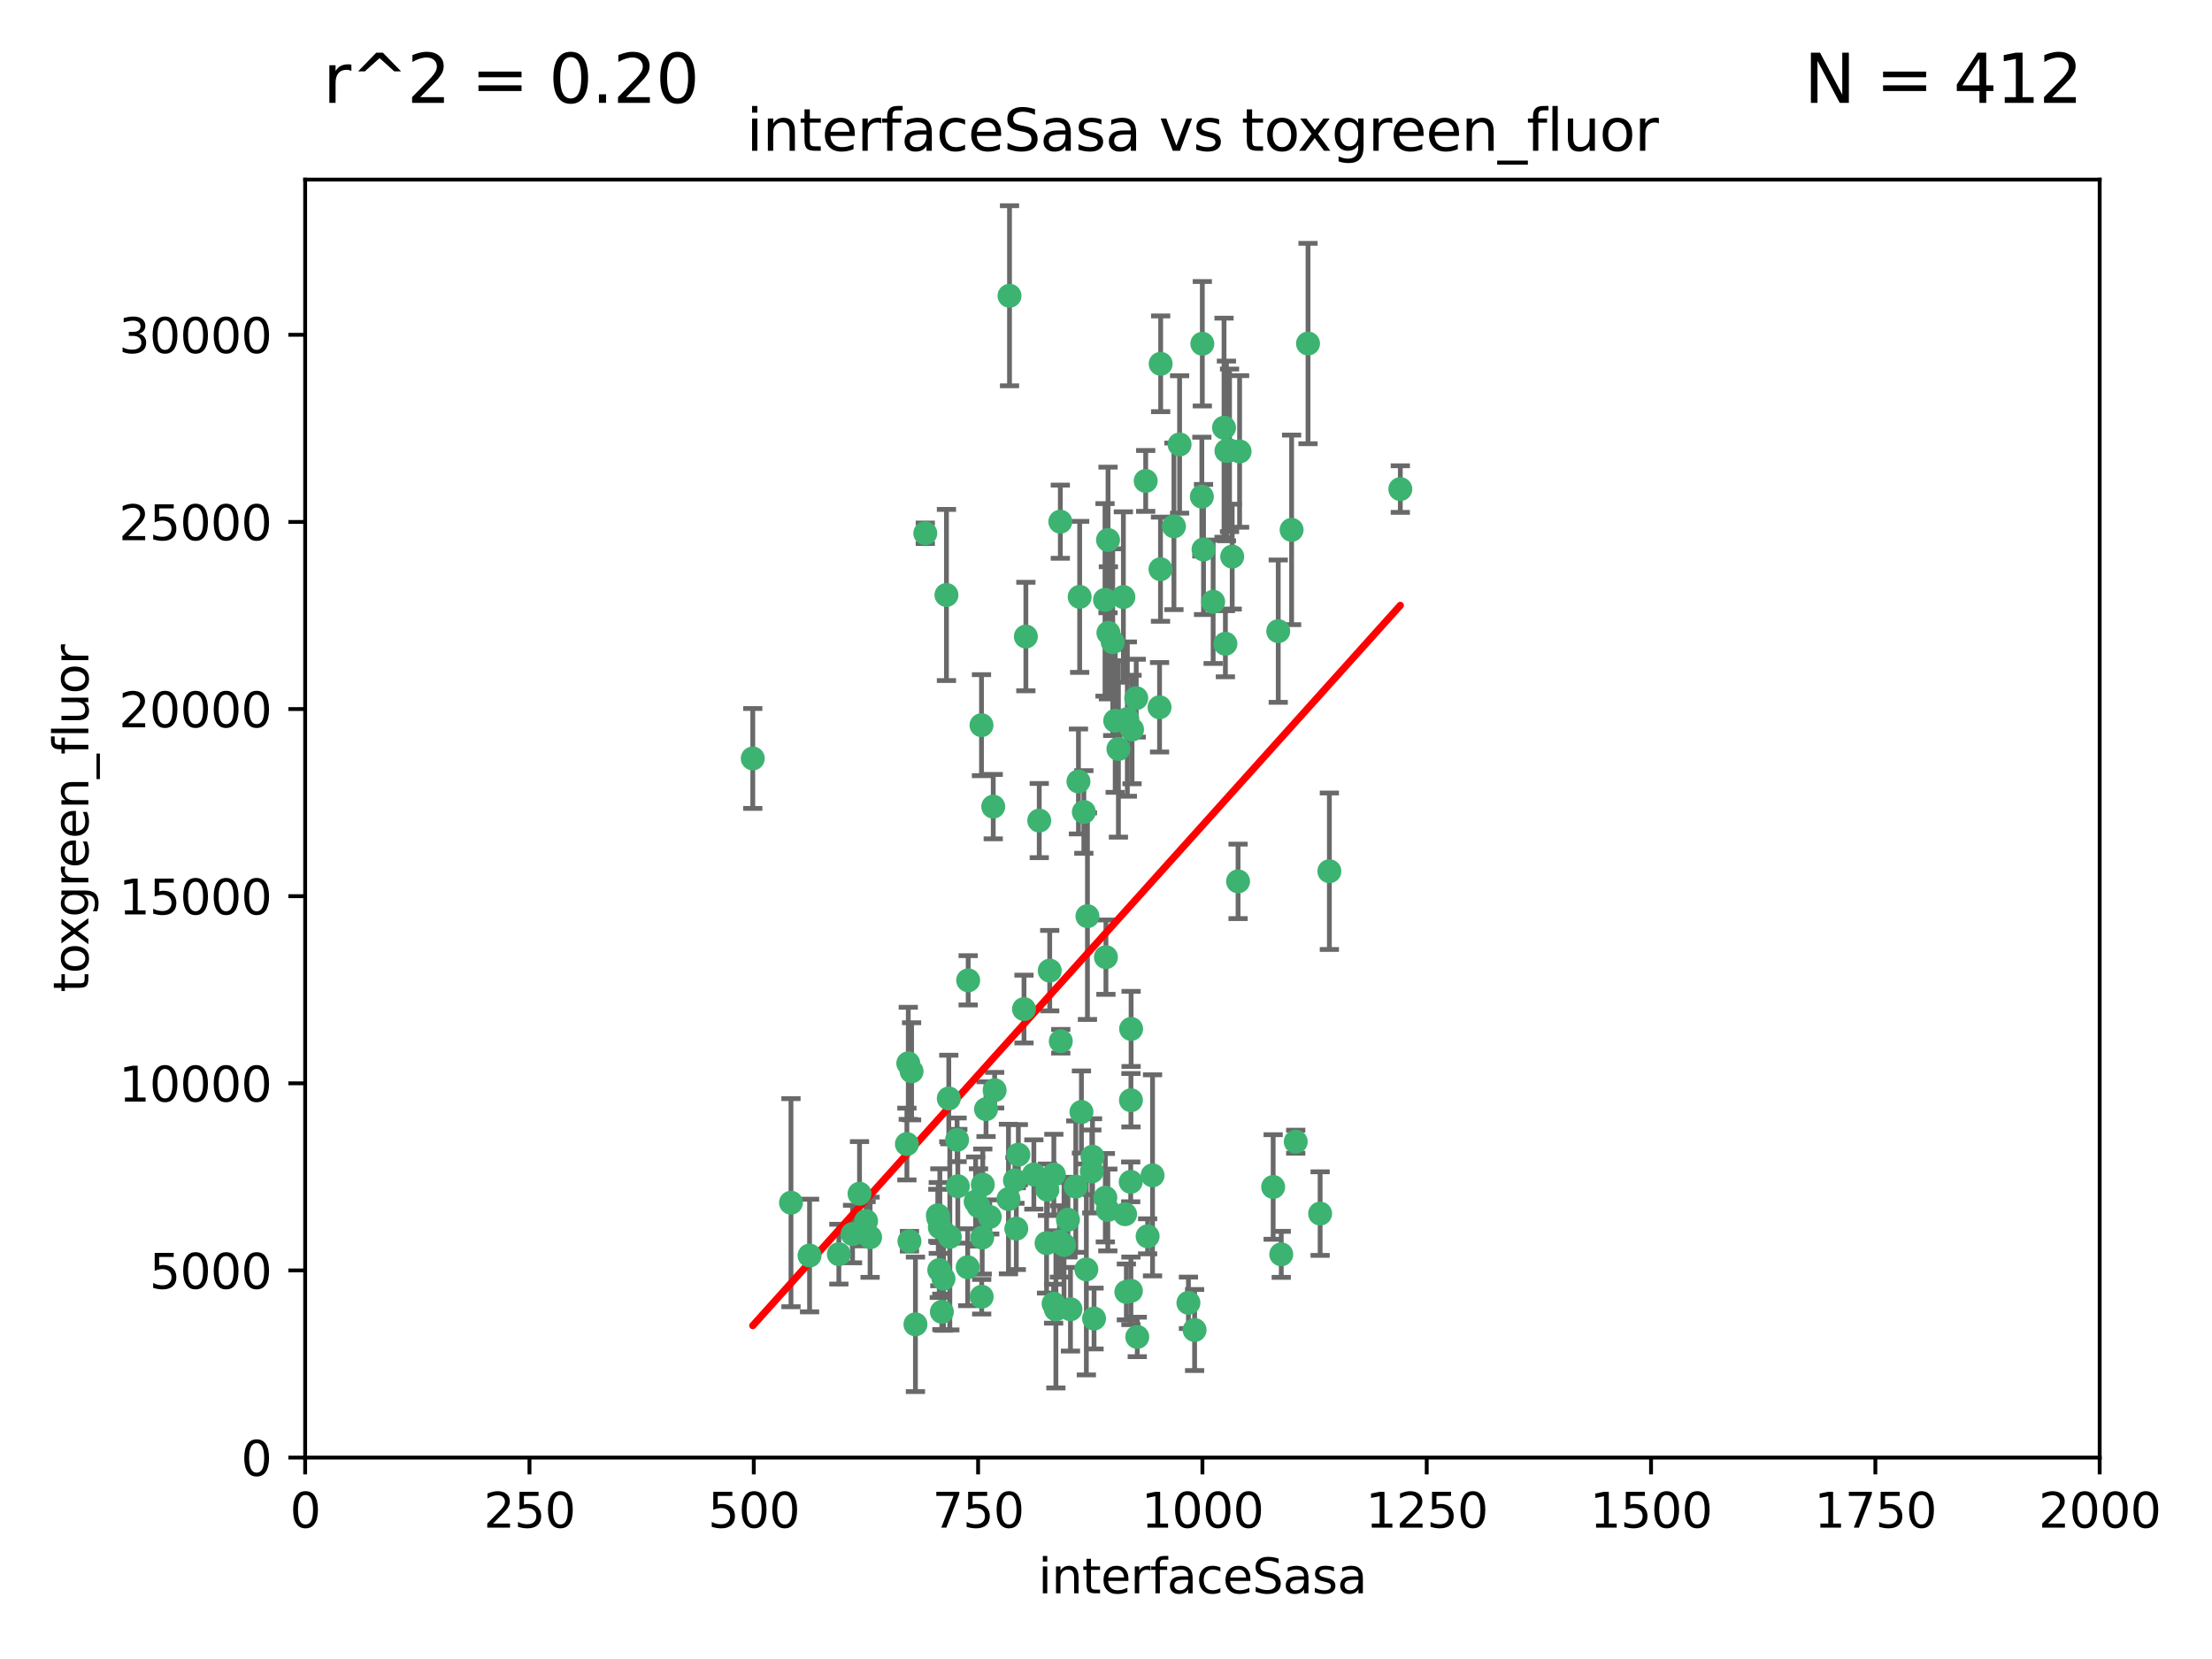 <?xml version="1.0" encoding="utf-8" standalone="no"?>
<!DOCTYPE svg PUBLIC "-//W3C//DTD SVG 1.1//EN"
  "http://www.w3.org/Graphics/SVG/1.1/DTD/svg11.dtd">
<svg xmlns:xlink="http://www.w3.org/1999/xlink" width="460.8pt" height="345.6pt" viewBox="0 0 460.8 345.6" xmlns="http://www.w3.org/2000/svg" version="1.1">
 <defs>
  <style type="text/css">*{stroke-linejoin: round; stroke-linecap: butt}</style>
 </defs>
 <g id="figure_1">
  <g id="patch_1">
   <path d="M 0 345.6 
L 460.8 345.6 
L 460.8 0 
L 0 0 
z
" style="fill: #ffffff"/>
  </g>
  <g id="axes_1">
   <g id="patch_2">
    <path d="M 63.571 303.64 
L 437.4 303.64 
L 437.4 37.411 
L 63.571 37.411 
z
" style="fill: #ffffff"/>
   </g>
   <g id="PathCollection_1">
    <defs>
     <path id="mec36cec989" d="M 0 1.118 
C 0.297 1.118 0.581 1 0.791 0.791 
C 1 0.581 1.118 0.297 1.118 0 
C 1.118 -0.297 1 -0.581 0.791 -0.791 
C 0.581 -1 0.297 -1.118 0 -1.118 
C -0.297 -1.118 -0.581 -1 -0.791 -0.791 
C -1 -0.581 -1.118 -0.297 -1.118 0 
C -1.118 0.297 -1 0.581 -0.791 0.791 
C -0.581 1 -0.297 1.118 0 1.118 
z
" style="stroke: #3cb371"/>
    </defs>
    <g clip-path="url(#p3aed0d1d42)">
     <use xlink:href="#mec36cec989" x="272.484" y="71.562" style="fill: #3cb371; stroke: #3cb371"/>
     <use xlink:href="#mec36cec989" x="266.28" y="131.48" style="fill: #3cb371; stroke: #3cb371"/>
     <use xlink:href="#mec36cec989" x="250.716" y="114.467" style="fill: #3cb371; stroke: #3cb371"/>
     <use xlink:href="#mec36cec989" x="269.065" y="110.38" style="fill: #3cb371; stroke: #3cb371"/>
     <use xlink:href="#mec36cec989" x="254.987" y="89.097" style="fill: #3cb371; stroke: #3cb371"/>
     <use xlink:href="#mec36cec989" x="220.886" y="108.676" style="fill: #3cb371; stroke: #3cb371"/>
     <use xlink:href="#mec36cec989" x="174.75" y="261.259" style="fill: #3cb371; stroke: #3cb371"/>
     <use xlink:href="#mec36cec989" x="241.787" y="75.786" style="fill: #3cb371; stroke: #3cb371"/>
     <use xlink:href="#mec36cec989" x="252.721" y="125.356" style="fill: #3cb371; stroke: #3cb371"/>
     <use xlink:href="#mec36cec989" x="258.229" y="94.046" style="fill: #3cb371; stroke: #3cb371"/>
     <use xlink:href="#mec36cec989" x="232.987" y="156.019" style="fill: #3cb371; stroke: #3cb371"/>
     <use xlink:href="#mec36cec989" x="241.557" y="147.335" style="fill: #3cb371; stroke: #3cb371"/>
     <use xlink:href="#mec36cec989" x="230.194" y="124.965" style="fill: #3cb371; stroke: #3cb371"/>
     <use xlink:href="#mec36cec989" x="255.489" y="93.933" style="fill: #3cb371; stroke: #3cb371"/>
     <use xlink:href="#mec36cec989" x="256.689" y="115.953" style="fill: #3cb371; stroke: #3cb371"/>
     <use xlink:href="#mec36cec989" x="244.553" y="109.646" style="fill: #3cb371; stroke: #3cb371"/>
     <use xlink:href="#mec36cec989" x="250.368" y="103.453" style="fill: #3cb371; stroke: #3cb371"/>
     <use xlink:href="#mec36cec989" x="232.318" y="150.153" style="fill: #3cb371; stroke: #3cb371"/>
     <use xlink:href="#mec36cec989" x="256.134" y="93.812" style="fill: #3cb371; stroke: #3cb371"/>
     <use xlink:href="#mec36cec989" x="234.02" y="124.367" style="fill: #3cb371; stroke: #3cb371"/>
     <use xlink:href="#mec36cec989" x="216.495" y="170.94" style="fill: #3cb371; stroke: #3cb371"/>
     <use xlink:href="#mec36cec989" x="238.669" y="100.184" style="fill: #3cb371; stroke: #3cb371"/>
     <use xlink:href="#mec36cec989" x="241.753" y="118.577" style="fill: #3cb371; stroke: #3cb371"/>
     <use xlink:href="#mec36cec989" x="245.731" y="92.588" style="fill: #3cb371; stroke: #3cb371"/>
     <use xlink:href="#mec36cec989" x="266.908" y="261.303" style="fill: #3cb371; stroke: #3cb371"/>
     <use xlink:href="#mec36cec989" x="269.927" y="237.833" style="fill: #3cb371; stroke: #3cb371"/>
     <use xlink:href="#mec36cec989" x="240.095" y="244.844" style="fill: #3cb371; stroke: #3cb371"/>
     <use xlink:href="#mec36cec989" x="291.711" y="101.886" style="fill: #3cb371; stroke: #3cb371"/>
     <use xlink:href="#mec36cec989" x="224.916" y="124.337" style="fill: #3cb371; stroke: #3cb371"/>
     <use xlink:href="#mec36cec989" x="250.465" y="71.61" style="fill: #3cb371; stroke: #3cb371"/>
     <use xlink:href="#mec36cec989" x="204.462" y="151.067" style="fill: #3cb371; stroke: #3cb371"/>
     <use xlink:href="#mec36cec989" x="218.677" y="202.203" style="fill: #3cb371; stroke: #3cb371"/>
     <use xlink:href="#mec36cec989" x="201.688" y="204.22" style="fill: #3cb371; stroke: #3cb371"/>
     <use xlink:href="#mec36cec989" x="204.731" y="246.787" style="fill: #3cb371; stroke: #3cb371"/>
     <use xlink:href="#mec36cec989" x="231.802" y="133.776" style="fill: #3cb371; stroke: #3cb371"/>
     <use xlink:href="#mec36cec989" x="192.753" y="111.087" style="fill: #3cb371; stroke: #3cb371"/>
     <use xlink:href="#mec36cec989" x="230.822" y="112.487" style="fill: #3cb371; stroke: #3cb371"/>
     <use xlink:href="#mec36cec989" x="210.301" y="61.614" style="fill: #3cb371; stroke: #3cb371"/>
     <use xlink:href="#mec36cec989" x="224.662" y="162.792" style="fill: #3cb371; stroke: #3cb371"/>
     <use xlink:href="#mec36cec989" x="204.503" y="270.13" style="fill: #3cb371; stroke: #3cb371"/>
     <use xlink:href="#mec36cec989" x="275.007" y="252.814" style="fill: #3cb371; stroke: #3cb371"/>
     <use xlink:href="#mec36cec989" x="236.699" y="145.439" style="fill: #3cb371; stroke: #3cb371"/>
     <use xlink:href="#mec36cec989" x="219.534" y="244.691" style="fill: #3cb371; stroke: #3cb371"/>
     <use xlink:href="#mec36cec989" x="255.273" y="134.104" style="fill: #3cb371; stroke: #3cb371"/>
     <use xlink:href="#mec36cec989" x="265.222" y="247.267" style="fill: #3cb371; stroke: #3cb371"/>
     <use xlink:href="#mec36cec989" x="179.053" y="248.674" style="fill: #3cb371; stroke: #3cb371"/>
     <use xlink:href="#mec36cec989" x="230.901" y="131.829" style="fill: #3cb371; stroke: #3cb371"/>
     <use xlink:href="#mec36cec989" x="234.375" y="252.941" style="fill: #3cb371; stroke: #3cb371"/>
     <use xlink:href="#mec36cec989" x="221.654" y="259.35" style="fill: #3cb371; stroke: #3cb371"/>
     <use xlink:href="#mec36cec989" x="212.14" y="240.543" style="fill: #3cb371; stroke: #3cb371"/>
     <use xlink:href="#mec36cec989" x="239.071" y="257.545" style="fill: #3cb371; stroke: #3cb371"/>
     <use xlink:href="#mec36cec989" x="213.706" y="132.603" style="fill: #3cb371; stroke: #3cb371"/>
     <use xlink:href="#mec36cec989" x="195.666" y="264.57" style="fill: #3cb371; stroke: #3cb371"/>
     <use xlink:href="#mec36cec989" x="206.91" y="168.036" style="fill: #3cb371; stroke: #3cb371"/>
     <use xlink:href="#mec36cec989" x="235.596" y="229.198" style="fill: #3cb371; stroke: #3cb371"/>
     <use xlink:href="#mec36cec989" x="195.372" y="253.17" style="fill: #3cb371; stroke: #3cb371"/>
     <use xlink:href="#mec36cec989" x="247.573" y="271.4" style="fill: #3cb371; stroke: #3cb371"/>
     <use xlink:href="#mec36cec989" x="226.534" y="190.856" style="fill: #3cb371; stroke: #3cb371"/>
     <use xlink:href="#mec36cec989" x="230.779" y="252.059" style="fill: #3cb371; stroke: #3cb371"/>
     <use xlink:href="#mec36cec989" x="210.08" y="249.781" style="fill: #3cb371; stroke: #3cb371"/>
     <use xlink:href="#mec36cec989" x="224.106" y="247.195" style="fill: #3cb371; stroke: #3cb371"/>
     <use xlink:href="#mec36cec989" x="235.59" y="268.906" style="fill: #3cb371; stroke: #3cb371"/>
     <use xlink:href="#mec36cec989" x="220.703" y="258.613" style="fill: #3cb371; stroke: #3cb371"/>
     <use xlink:href="#mec36cec989" x="201.587" y="263.993" style="fill: #3cb371; stroke: #3cb371"/>
     <use xlink:href="#mec36cec989" x="211.714" y="255.952" style="fill: #3cb371; stroke: #3cb371"/>
     <use xlink:href="#mec36cec989" x="236.912" y="278.508" style="fill: #3cb371; stroke: #3cb371"/>
     <use xlink:href="#mec36cec989" x="203.841" y="251.277" style="fill: #3cb371; stroke: #3cb371"/>
     <use xlink:href="#mec36cec989" x="219.488" y="271.584" style="fill: #3cb371; stroke: #3cb371"/>
     <use xlink:href="#mec36cec989" x="196.206" y="273.278" style="fill: #3cb371; stroke: #3cb371"/>
     <use xlink:href="#mec36cec989" x="189.211" y="221.508" style="fill: #3cb371; stroke: #3cb371"/>
     <use xlink:href="#mec36cec989" x="226.308" y="264.442" style="fill: #3cb371; stroke: #3cb371"/>
     <use xlink:href="#mec36cec989" x="188.922" y="238.323" style="fill: #3cb371; stroke: #3cb371"/>
     <use xlink:href="#mec36cec989" x="203.241" y="250.302" style="fill: #3cb371; stroke: #3cb371"/>
     <use xlink:href="#mec36cec989" x="199.379" y="237.447" style="fill: #3cb371; stroke: #3cb371"/>
     <use xlink:href="#mec36cec989" x="215.37" y="244.666" style="fill: #3cb371; stroke: #3cb371"/>
     <use xlink:href="#mec36cec989" x="196.546" y="266.371" style="fill: #3cb371; stroke: #3cb371"/>
     <use xlink:href="#mec36cec989" x="195.462" y="253.724" style="fill: #3cb371; stroke: #3cb371"/>
     <use xlink:href="#mec36cec989" x="206.181" y="253.509" style="fill: #3cb371; stroke: #3cb371"/>
     <use xlink:href="#mec36cec989" x="248.859" y="277.063" style="fill: #3cb371; stroke: #3cb371"/>
     <use xlink:href="#mec36cec989" x="227.45" y="244.037" style="fill: #3cb371; stroke: #3cb371"/>
     <use xlink:href="#mec36cec989" x="220.981" y="216.908" style="fill: #3cb371; stroke: #3cb371"/>
     <use xlink:href="#mec36cec989" x="195.787" y="255.666" style="fill: #3cb371; stroke: #3cb371"/>
     <use xlink:href="#mec36cec989" x="213.318" y="210.208" style="fill: #3cb371; stroke: #3cb371"/>
     <use xlink:href="#mec36cec989" x="222.475" y="254.087" style="fill: #3cb371; stroke: #3cb371"/>
     <use xlink:href="#mec36cec989" x="235.826" y="151.97" style="fill: #3cb371; stroke: #3cb371"/>
     <use xlink:href="#mec36cec989" x="230.385" y="199.394" style="fill: #3cb371; stroke: #3cb371"/>
     <use xlink:href="#mec36cec989" x="276.932" y="181.494" style="fill: #3cb371; stroke: #3cb371"/>
     <use xlink:href="#mec36cec989" x="189.452" y="258.565" style="fill: #3cb371; stroke: #3cb371"/>
     <use xlink:href="#mec36cec989" x="204.611" y="257.812" style="fill: #3cb371; stroke: #3cb371"/>
     <use xlink:href="#mec36cec989" x="257.91" y="183.606" style="fill: #3cb371; stroke: #3cb371"/>
     <use xlink:href="#mec36cec989" x="218.192" y="247.85" style="fill: #3cb371; stroke: #3cb371"/>
     <use xlink:href="#mec36cec989" x="219.963" y="272.768" style="fill: #3cb371; stroke: #3cb371"/>
     <use xlink:href="#mec36cec989" x="177.602" y="257.076" style="fill: #3cb371; stroke: #3cb371"/>
     <use xlink:href="#mec36cec989" x="189.899" y="223.176" style="fill: #3cb371; stroke: #3cb371"/>
     <use xlink:href="#mec36cec989" x="227.589" y="240.958" style="fill: #3cb371; stroke: #3cb371"/>
     <use xlink:href="#mec36cec989" x="227.91" y="274.674" style="fill: #3cb371; stroke: #3cb371"/>
     <use xlink:href="#mec36cec989" x="180.421" y="254.362" style="fill: #3cb371; stroke: #3cb371"/>
     <use xlink:href="#mec36cec989" x="197.864" y="257.661" style="fill: #3cb371; stroke: #3cb371"/>
     <use xlink:href="#mec36cec989" x="205.407" y="231.059" style="fill: #3cb371; stroke: #3cb371"/>
     <use xlink:href="#mec36cec989" x="190.705" y="275.887" style="fill: #3cb371; stroke: #3cb371"/>
     <use xlink:href="#mec36cec989" x="235.63" y="214.339" style="fill: #3cb371; stroke: #3cb371"/>
     <use xlink:href="#mec36cec989" x="234.846" y="149.795" style="fill: #3cb371; stroke: #3cb371"/>
     <use xlink:href="#mec36cec989" x="234.641" y="269.137" style="fill: #3cb371; stroke: #3cb371"/>
     <use xlink:href="#mec36cec989" x="168.647" y="261.551" style="fill: #3cb371; stroke: #3cb371"/>
     <use xlink:href="#mec36cec989" x="223" y="272.741" style="fill: #3cb371; stroke: #3cb371"/>
     <use xlink:href="#mec36cec989" x="197.163" y="123.943" style="fill: #3cb371; stroke: #3cb371"/>
     <use xlink:href="#mec36cec989" x="181.256" y="257.738" style="fill: #3cb371; stroke: #3cb371"/>
     <use xlink:href="#mec36cec989" x="225.284" y="231.646" style="fill: #3cb371; stroke: #3cb371"/>
     <use xlink:href="#mec36cec989" x="218.019" y="258.966" style="fill: #3cb371; stroke: #3cb371"/>
     <use xlink:href="#mec36cec989" x="225.785" y="169.147" style="fill: #3cb371; stroke: #3cb371"/>
     <use xlink:href="#mec36cec989" x="211.432" y="245.892" style="fill: #3cb371; stroke: #3cb371"/>
     <use xlink:href="#mec36cec989" x="199.529" y="247.114" style="fill: #3cb371; stroke: #3cb371"/>
     <use xlink:href="#mec36cec989" x="235.549" y="246.204" style="fill: #3cb371; stroke: #3cb371"/>
     <use xlink:href="#mec36cec989" x="197.651" y="228.828" style="fill: #3cb371; stroke: #3cb371"/>
     <use xlink:href="#mec36cec989" x="207.202" y="227.107" style="fill: #3cb371; stroke: #3cb371"/>
     <use xlink:href="#mec36cec989" x="156.817" y="157.999" style="fill: #3cb371; stroke: #3cb371"/>
     <use xlink:href="#mec36cec989" x="164.776" y="250.544" style="fill: #3cb371; stroke: #3cb371"/>
     <use xlink:href="#mec36cec989" x="230.263" y="249.505" style="fill: #3cb371; stroke: #3cb371"/>
    </g>
   </g>
   <g id="matplotlib.axis_1">
    <g id="xtick_1">
     <g id="line2d_1">
      <defs>
       <path id="me26f29f217" d="M 0 0 
L 0 3.5 
" style="stroke: #000000; stroke-width: 0.8"/>
      </defs>
      <g>
       <use xlink:href="#me26f29f217" x="63.571" y="303.64" style="stroke: #000000; stroke-width: 0.8"/>
      </g>
     </g>
     <g id="text_1">
      <!-- 0 -->
      <g transform="translate(60.39 318.238)scale(0.1 -0.1)">
       <defs>
        <path id="DejaVuSans-30" d="M 2034 4250 
Q 1547 4250 1301 3770 
Q 1056 3291 1056 2328 
Q 1056 1369 1301 889 
Q 1547 409 2034 409 
Q 2525 409 2770 889 
Q 3016 1369 3016 2328 
Q 3016 3291 2770 3770 
Q 2525 4250 2034 4250 
z
M 2034 4750 
Q 2819 4750 3233 4129 
Q 3647 3509 3647 2328 
Q 3647 1150 3233 529 
Q 2819 -91 2034 -91 
Q 1250 -91 836 529 
Q 422 1150 422 2328 
Q 422 3509 836 4129 
Q 1250 4750 2034 4750 
z
" transform="scale(0.016)"/>
       </defs>
       <use xlink:href="#DejaVuSans-30"/>
      </g>
     </g>
    </g>
    <g id="xtick_2">
     <g id="line2d_2">
      <g>
       <use xlink:href="#me26f29f217" x="110.3" y="303.64" style="stroke: #000000; stroke-width: 0.8"/>
      </g>
     </g>
     <g id="text_2">
      <!-- 250 -->
      <g transform="translate(100.756 318.238)scale(0.1 -0.1)">
       <defs>
        <path id="DejaVuSans-32" d="M 1228 531 
L 3431 531 
L 3431 0 
L 469 0 
L 469 531 
Q 828 903 1448 1529 
Q 2069 2156 2228 2338 
Q 2531 2678 2651 2914 
Q 2772 3150 2772 3378 
Q 2772 3750 2511 3984 
Q 2250 4219 1831 4219 
Q 1534 4219 1204 4116 
Q 875 4013 500 3803 
L 500 4441 
Q 881 4594 1212 4672 
Q 1544 4750 1819 4750 
Q 2544 4750 2975 4387 
Q 3406 4025 3406 3419 
Q 3406 3131 3298 2873 
Q 3191 2616 2906 2266 
Q 2828 2175 2409 1742 
Q 1991 1309 1228 531 
z
" transform="scale(0.016)"/>
        <path id="DejaVuSans-35" d="M 691 4666 
L 3169 4666 
L 3169 4134 
L 1269 4134 
L 1269 2991 
Q 1406 3038 1543 3061 
Q 1681 3084 1819 3084 
Q 2600 3084 3056 2656 
Q 3513 2228 3513 1497 
Q 3513 744 3044 326 
Q 2575 -91 1722 -91 
Q 1428 -91 1123 -41 
Q 819 9 494 109 
L 494 744 
Q 775 591 1075 516 
Q 1375 441 1709 441 
Q 2250 441 2565 725 
Q 2881 1009 2881 1497 
Q 2881 1984 2565 2268 
Q 2250 2553 1709 2553 
Q 1456 2553 1204 2497 
Q 953 2441 691 2322 
L 691 4666 
z
" transform="scale(0.016)"/>
       </defs>
       <use xlink:href="#DejaVuSans-32"/>
       <use xlink:href="#DejaVuSans-35" x="63.623"/>
       <use xlink:href="#DejaVuSans-30" x="127.246"/>
      </g>
     </g>
    </g>
    <g id="xtick_3">
     <g id="line2d_3">
      <g>
       <use xlink:href="#me26f29f217" x="157.028" y="303.64" style="stroke: #000000; stroke-width: 0.8"/>
      </g>
     </g>
     <g id="text_3">
      <!-- 500 -->
      <g transform="translate(147.485 318.238)scale(0.1 -0.1)">
       <use xlink:href="#DejaVuSans-35"/>
       <use xlink:href="#DejaVuSans-30" x="63.623"/>
       <use xlink:href="#DejaVuSans-30" x="127.246"/>
      </g>
     </g>
    </g>
    <g id="xtick_4">
     <g id="line2d_4">
      <g>
       <use xlink:href="#me26f29f217" x="203.757" y="303.64" style="stroke: #000000; stroke-width: 0.8"/>
      </g>
     </g>
     <g id="text_4">
      <!-- 750 -->
      <g transform="translate(194.213 318.238)scale(0.1 -0.1)">
       <defs>
        <path id="DejaVuSans-37" d="M 525 4666 
L 3525 4666 
L 3525 4397 
L 1831 0 
L 1172 0 
L 2766 4134 
L 525 4134 
L 525 4666 
z
" transform="scale(0.016)"/>
       </defs>
       <use xlink:href="#DejaVuSans-37"/>
       <use xlink:href="#DejaVuSans-35" x="63.623"/>
       <use xlink:href="#DejaVuSans-30" x="127.246"/>
      </g>
     </g>
    </g>
    <g id="xtick_5">
     <g id="line2d_5">
      <g>
       <use xlink:href="#me26f29f217" x="250.486" y="303.64" style="stroke: #000000; stroke-width: 0.8"/>
      </g>
     </g>
     <g id="text_5">
      <!-- 1000 -->
      <g transform="translate(237.761 318.238)scale(0.1 -0.1)">
       <defs>
        <path id="DejaVuSans-31" d="M 794 531 
L 1825 531 
L 1825 4091 
L 703 3866 
L 703 4441 
L 1819 4666 
L 2450 4666 
L 2450 531 
L 3481 531 
L 3481 0 
L 794 0 
L 794 531 
z
" transform="scale(0.016)"/>
       </defs>
       <use xlink:href="#DejaVuSans-31"/>
       <use xlink:href="#DejaVuSans-30" x="63.623"/>
       <use xlink:href="#DejaVuSans-30" x="127.246"/>
       <use xlink:href="#DejaVuSans-30" x="190.869"/>
      </g>
     </g>
    </g>
    <g id="xtick_6">
     <g id="line2d_6">
      <g>
       <use xlink:href="#me26f29f217" x="297.214" y="303.64" style="stroke: #000000; stroke-width: 0.8"/>
      </g>
     </g>
     <g id="text_6">
      <!-- 1250 -->
      <g transform="translate(284.489 318.238)scale(0.1 -0.1)">
       <use xlink:href="#DejaVuSans-31"/>
       <use xlink:href="#DejaVuSans-32" x="63.623"/>
       <use xlink:href="#DejaVuSans-35" x="127.246"/>
       <use xlink:href="#DejaVuSans-30" x="190.869"/>
      </g>
     </g>
    </g>
    <g id="xtick_7">
     <g id="line2d_7">
      <g>
       <use xlink:href="#me26f29f217" x="343.943" y="303.64" style="stroke: #000000; stroke-width: 0.8"/>
      </g>
     </g>
     <g id="text_7">
      <!-- 1500 -->
      <g transform="translate(331.218 318.238)scale(0.1 -0.1)">
       <use xlink:href="#DejaVuSans-31"/>
       <use xlink:href="#DejaVuSans-35" x="63.623"/>
       <use xlink:href="#DejaVuSans-30" x="127.246"/>
       <use xlink:href="#DejaVuSans-30" x="190.869"/>
      </g>
     </g>
    </g>
    <g id="xtick_8">
     <g id="line2d_8">
      <g>
       <use xlink:href="#me26f29f217" x="390.671" y="303.64" style="stroke: #000000; stroke-width: 0.8"/>
      </g>
     </g>
     <g id="text_8">
      <!-- 1750 -->
      <g transform="translate(377.946 318.238)scale(0.1 -0.1)">
       <use xlink:href="#DejaVuSans-31"/>
       <use xlink:href="#DejaVuSans-37" x="63.623"/>
       <use xlink:href="#DejaVuSans-35" x="127.246"/>
       <use xlink:href="#DejaVuSans-30" x="190.869"/>
      </g>
     </g>
    </g>
    <g id="xtick_9">
     <g id="line2d_9">
      <g>
       <use xlink:href="#me26f29f217" x="437.4" y="303.64" style="stroke: #000000; stroke-width: 0.8"/>
      </g>
     </g>
     <g id="text_9">
      <!-- 2000 -->
      <g transform="translate(424.675 318.238)scale(0.1 -0.1)">
       <use xlink:href="#DejaVuSans-32"/>
       <use xlink:href="#DejaVuSans-30" x="63.623"/>
       <use xlink:href="#DejaVuSans-30" x="127.246"/>
       <use xlink:href="#DejaVuSans-30" x="190.869"/>
      </g>
     </g>
    </g>
    <g id="text_10">
     <!-- interfaceSasa -->
     <g transform="translate(216.279 331.917)scale(0.1 -0.1)">
      <defs>
       <path id="DejaVuSans-69" d="M 603 3500 
L 1178 3500 
L 1178 0 
L 603 0 
L 603 3500 
z
M 603 4863 
L 1178 4863 
L 1178 4134 
L 603 4134 
L 603 4863 
z
" transform="scale(0.016)"/>
       <path id="DejaVuSans-6e" d="M 3513 2113 
L 3513 0 
L 2938 0 
L 2938 2094 
Q 2938 2591 2744 2837 
Q 2550 3084 2163 3084 
Q 1697 3084 1428 2787 
Q 1159 2491 1159 1978 
L 1159 0 
L 581 0 
L 581 3500 
L 1159 3500 
L 1159 2956 
Q 1366 3272 1645 3428 
Q 1925 3584 2291 3584 
Q 2894 3584 3203 3211 
Q 3513 2838 3513 2113 
z
" transform="scale(0.016)"/>
       <path id="DejaVuSans-74" d="M 1172 4494 
L 1172 3500 
L 2356 3500 
L 2356 3053 
L 1172 3053 
L 1172 1153 
Q 1172 725 1289 603 
Q 1406 481 1766 481 
L 2356 481 
L 2356 0 
L 1766 0 
Q 1100 0 847 248 
Q 594 497 594 1153 
L 594 3053 
L 172 3053 
L 172 3500 
L 594 3500 
L 594 4494 
L 1172 4494 
z
" transform="scale(0.016)"/>
       <path id="DejaVuSans-65" d="M 3597 1894 
L 3597 1613 
L 953 1613 
Q 991 1019 1311 708 
Q 1631 397 2203 397 
Q 2534 397 2845 478 
Q 3156 559 3463 722 
L 3463 178 
Q 3153 47 2828 -22 
Q 2503 -91 2169 -91 
Q 1331 -91 842 396 
Q 353 884 353 1716 
Q 353 2575 817 3079 
Q 1281 3584 2069 3584 
Q 2775 3584 3186 3129 
Q 3597 2675 3597 1894 
z
M 3022 2063 
Q 3016 2534 2758 2815 
Q 2500 3097 2075 3097 
Q 1594 3097 1305 2825 
Q 1016 2553 972 2059 
L 3022 2063 
z
" transform="scale(0.016)"/>
       <path id="DejaVuSans-72" d="M 2631 2963 
Q 2534 3019 2420 3045 
Q 2306 3072 2169 3072 
Q 1681 3072 1420 2755 
Q 1159 2438 1159 1844 
L 1159 0 
L 581 0 
L 581 3500 
L 1159 3500 
L 1159 2956 
Q 1341 3275 1631 3429 
Q 1922 3584 2338 3584 
Q 2397 3584 2469 3576 
Q 2541 3569 2628 3553 
L 2631 2963 
z
" transform="scale(0.016)"/>
       <path id="DejaVuSans-66" d="M 2375 4863 
L 2375 4384 
L 1825 4384 
Q 1516 4384 1395 4259 
Q 1275 4134 1275 3809 
L 1275 3500 
L 2222 3500 
L 2222 3053 
L 1275 3053 
L 1275 0 
L 697 0 
L 697 3053 
L 147 3053 
L 147 3500 
L 697 3500 
L 697 3744 
Q 697 4328 969 4595 
Q 1241 4863 1831 4863 
L 2375 4863 
z
" transform="scale(0.016)"/>
       <path id="DejaVuSans-61" d="M 2194 1759 
Q 1497 1759 1228 1600 
Q 959 1441 959 1056 
Q 959 750 1161 570 
Q 1363 391 1709 391 
Q 2188 391 2477 730 
Q 2766 1069 2766 1631 
L 2766 1759 
L 2194 1759 
z
M 3341 1997 
L 3341 0 
L 2766 0 
L 2766 531 
Q 2569 213 2275 61 
Q 1981 -91 1556 -91 
Q 1019 -91 701 211 
Q 384 513 384 1019 
Q 384 1609 779 1909 
Q 1175 2209 1959 2209 
L 2766 2209 
L 2766 2266 
Q 2766 2663 2505 2880 
Q 2244 3097 1772 3097 
Q 1472 3097 1187 3025 
Q 903 2953 641 2809 
L 641 3341 
Q 956 3463 1253 3523 
Q 1550 3584 1831 3584 
Q 2591 3584 2966 3190 
Q 3341 2797 3341 1997 
z
" transform="scale(0.016)"/>
       <path id="DejaVuSans-63" d="M 3122 3366 
L 3122 2828 
Q 2878 2963 2633 3030 
Q 2388 3097 2138 3097 
Q 1578 3097 1268 2742 
Q 959 2388 959 1747 
Q 959 1106 1268 751 
Q 1578 397 2138 397 
Q 2388 397 2633 464 
Q 2878 531 3122 666 
L 3122 134 
Q 2881 22 2623 -34 
Q 2366 -91 2075 -91 
Q 1284 -91 818 406 
Q 353 903 353 1747 
Q 353 2603 823 3093 
Q 1294 3584 2113 3584 
Q 2378 3584 2631 3529 
Q 2884 3475 3122 3366 
z
" transform="scale(0.016)"/>
       <path id="DejaVuSans-53" d="M 3425 4513 
L 3425 3897 
Q 3066 4069 2747 4153 
Q 2428 4238 2131 4238 
Q 1616 4238 1336 4038 
Q 1056 3838 1056 3469 
Q 1056 3159 1242 3001 
Q 1428 2844 1947 2747 
L 2328 2669 
Q 3034 2534 3370 2195 
Q 3706 1856 3706 1288 
Q 3706 609 3251 259 
Q 2797 -91 1919 -91 
Q 1588 -91 1214 -16 
Q 841 59 441 206 
L 441 856 
Q 825 641 1194 531 
Q 1563 422 1919 422 
Q 2459 422 2753 634 
Q 3047 847 3047 1241 
Q 3047 1584 2836 1778 
Q 2625 1972 2144 2069 
L 1759 2144 
Q 1053 2284 737 2584 
Q 422 2884 422 3419 
Q 422 4038 858 4394 
Q 1294 4750 2059 4750 
Q 2388 4750 2728 4690 
Q 3069 4631 3425 4513 
z
" transform="scale(0.016)"/>
       <path id="DejaVuSans-73" d="M 2834 3397 
L 2834 2853 
Q 2591 2978 2328 3040 
Q 2066 3103 1784 3103 
Q 1356 3103 1142 2972 
Q 928 2841 928 2578 
Q 928 2378 1081 2264 
Q 1234 2150 1697 2047 
L 1894 2003 
Q 2506 1872 2764 1633 
Q 3022 1394 3022 966 
Q 3022 478 2636 193 
Q 2250 -91 1575 -91 
Q 1294 -91 989 -36 
Q 684 19 347 128 
L 347 722 
Q 666 556 975 473 
Q 1284 391 1588 391 
Q 1994 391 2212 530 
Q 2431 669 2431 922 
Q 2431 1156 2273 1281 
Q 2116 1406 1581 1522 
L 1381 1569 
Q 847 1681 609 1914 
Q 372 2147 372 2553 
Q 372 3047 722 3315 
Q 1072 3584 1716 3584 
Q 2034 3584 2315 3537 
Q 2597 3491 2834 3397 
z
" transform="scale(0.016)"/>
      </defs>
      <use xlink:href="#DejaVuSans-69"/>
      <use xlink:href="#DejaVuSans-6e" x="27.783"/>
      <use xlink:href="#DejaVuSans-74" x="91.162"/>
      <use xlink:href="#DejaVuSans-65" x="130.371"/>
      <use xlink:href="#DejaVuSans-72" x="191.895"/>
      <use xlink:href="#DejaVuSans-66" x="233.008"/>
      <use xlink:href="#DejaVuSans-61" x="268.213"/>
      <use xlink:href="#DejaVuSans-63" x="329.492"/>
      <use xlink:href="#DejaVuSans-65" x="384.473"/>
      <use xlink:href="#DejaVuSans-53" x="445.996"/>
      <use xlink:href="#DejaVuSans-61" x="509.473"/>
      <use xlink:href="#DejaVuSans-73" x="570.752"/>
      <use xlink:href="#DejaVuSans-61" x="622.852"/>
     </g>
    </g>
   </g>
   <g id="matplotlib.axis_2">
    <g id="ytick_1">
     <g id="line2d_10">
      <defs>
       <path id="m351a2dfd16" d="M 0 0 
L -3.5 0 
" style="stroke: #000000; stroke-width: 0.8"/>
      </defs>
      <g>
       <use xlink:href="#m351a2dfd16" x="63.571" y="303.64" style="stroke: #000000; stroke-width: 0.8"/>
      </g>
     </g>
     <g id="text_11">
      <!-- 0 -->
      <g transform="translate(50.209 307.439)scale(0.1 -0.1)">
       <use xlink:href="#DejaVuSans-30"/>
      </g>
     </g>
    </g>
    <g id="ytick_2">
     <g id="line2d_11">
      <g>
       <use xlink:href="#m351a2dfd16" x="63.571" y="264.657" style="stroke: #000000; stroke-width: 0.8"/>
      </g>
     </g>
     <g id="text_12">
      <!-- 5000 -->
      <g transform="translate(31.121 268.457)scale(0.1 -0.1)">
       <use xlink:href="#DejaVuSans-35"/>
       <use xlink:href="#DejaVuSans-30" x="63.623"/>
       <use xlink:href="#DejaVuSans-30" x="127.246"/>
       <use xlink:href="#DejaVuSans-30" x="190.869"/>
      </g>
     </g>
    </g>
    <g id="ytick_3">
     <g id="line2d_12">
      <g>
       <use xlink:href="#m351a2dfd16" x="63.571" y="225.675" style="stroke: #000000; stroke-width: 0.8"/>
      </g>
     </g>
     <g id="text_13">
      <!-- 10000 -->
      <g transform="translate(24.759 229.474)scale(0.1 -0.1)">
       <use xlink:href="#DejaVuSans-31"/>
       <use xlink:href="#DejaVuSans-30" x="63.623"/>
       <use xlink:href="#DejaVuSans-30" x="127.246"/>
       <use xlink:href="#DejaVuSans-30" x="190.869"/>
       <use xlink:href="#DejaVuSans-30" x="254.492"/>
      </g>
     </g>
    </g>
    <g id="ytick_4">
     <g id="line2d_13">
      <g>
       <use xlink:href="#m351a2dfd16" x="63.571" y="186.692" style="stroke: #000000; stroke-width: 0.8"/>
      </g>
     </g>
     <g id="text_14">
      <!-- 15000 -->
      <g transform="translate(24.759 190.492)scale(0.1 -0.1)">
       <use xlink:href="#DejaVuSans-31"/>
       <use xlink:href="#DejaVuSans-35" x="63.623"/>
       <use xlink:href="#DejaVuSans-30" x="127.246"/>
       <use xlink:href="#DejaVuSans-30" x="190.869"/>
       <use xlink:href="#DejaVuSans-30" x="254.492"/>
      </g>
     </g>
    </g>
    <g id="ytick_5">
     <g id="line2d_14">
      <g>
       <use xlink:href="#m351a2dfd16" x="63.571" y="147.71" style="stroke: #000000; stroke-width: 0.8"/>
      </g>
     </g>
     <g id="text_15">
      <!-- 20000 -->
      <g transform="translate(24.759 151.509)scale(0.1 -0.1)">
       <use xlink:href="#DejaVuSans-32"/>
       <use xlink:href="#DejaVuSans-30" x="63.623"/>
       <use xlink:href="#DejaVuSans-30" x="127.246"/>
       <use xlink:href="#DejaVuSans-30" x="190.869"/>
       <use xlink:href="#DejaVuSans-30" x="254.492"/>
      </g>
     </g>
    </g>
    <g id="ytick_6">
     <g id="line2d_15">
      <g>
       <use xlink:href="#m351a2dfd16" x="63.571" y="108.727" style="stroke: #000000; stroke-width: 0.8"/>
      </g>
     </g>
     <g id="text_16">
      <!-- 25000 -->
      <g transform="translate(24.759 112.527)scale(0.1 -0.1)">
       <use xlink:href="#DejaVuSans-32"/>
       <use xlink:href="#DejaVuSans-35" x="63.623"/>
       <use xlink:href="#DejaVuSans-30" x="127.246"/>
       <use xlink:href="#DejaVuSans-30" x="190.869"/>
       <use xlink:href="#DejaVuSans-30" x="254.492"/>
      </g>
     </g>
    </g>
    <g id="ytick_7">
     <g id="line2d_16">
      <g>
       <use xlink:href="#m351a2dfd16" x="63.571" y="69.745" style="stroke: #000000; stroke-width: 0.8"/>
      </g>
     </g>
     <g id="text_17">
      <!-- 30000 -->
      <g transform="translate(24.759 73.544)scale(0.1 -0.1)">
       <defs>
        <path id="DejaVuSans-33" d="M 2597 2516 
Q 3050 2419 3304 2112 
Q 3559 1806 3559 1356 
Q 3559 666 3084 287 
Q 2609 -91 1734 -91 
Q 1441 -91 1130 -33 
Q 819 25 488 141 
L 488 750 
Q 750 597 1062 519 
Q 1375 441 1716 441 
Q 2309 441 2620 675 
Q 2931 909 2931 1356 
Q 2931 1769 2642 2001 
Q 2353 2234 1838 2234 
L 1294 2234 
L 1294 2753 
L 1863 2753 
Q 2328 2753 2575 2939 
Q 2822 3125 2822 3475 
Q 2822 3834 2567 4026 
Q 2313 4219 1838 4219 
Q 1578 4219 1281 4162 
Q 984 4106 628 3988 
L 628 4550 
Q 988 4650 1302 4700 
Q 1616 4750 1894 4750 
Q 2613 4750 3031 4423 
Q 3450 4097 3450 3541 
Q 3450 3153 3228 2886 
Q 3006 2619 2597 2516 
z
" transform="scale(0.016)"/>
       </defs>
       <use xlink:href="#DejaVuSans-33"/>
       <use xlink:href="#DejaVuSans-30" x="63.623"/>
       <use xlink:href="#DejaVuSans-30" x="127.246"/>
       <use xlink:href="#DejaVuSans-30" x="190.869"/>
       <use xlink:href="#DejaVuSans-30" x="254.492"/>
      </g>
     </g>
    </g>
    <g id="text_18">
     <!-- toxgreen_fluor -->
     <g transform="translate(18.401 206.72)rotate(-90)scale(0.1 -0.1)">
      <defs>
       <path id="DejaVuSans-6f" d="M 1959 3097 
Q 1497 3097 1228 2736 
Q 959 2375 959 1747 
Q 959 1119 1226 758 
Q 1494 397 1959 397 
Q 2419 397 2687 759 
Q 2956 1122 2956 1747 
Q 2956 2369 2687 2733 
Q 2419 3097 1959 3097 
z
M 1959 3584 
Q 2709 3584 3137 3096 
Q 3566 2609 3566 1747 
Q 3566 888 3137 398 
Q 2709 -91 1959 -91 
Q 1206 -91 779 398 
Q 353 888 353 1747 
Q 353 2609 779 3096 
Q 1206 3584 1959 3584 
z
" transform="scale(0.016)"/>
       <path id="DejaVuSans-78" d="M 3513 3500 
L 2247 1797 
L 3578 0 
L 2900 0 
L 1881 1375 
L 863 0 
L 184 0 
L 1544 1831 
L 300 3500 
L 978 3500 
L 1906 2253 
L 2834 3500 
L 3513 3500 
z
" transform="scale(0.016)"/>
       <path id="DejaVuSans-67" d="M 2906 1791 
Q 2906 2416 2648 2759 
Q 2391 3103 1925 3103 
Q 1463 3103 1205 2759 
Q 947 2416 947 1791 
Q 947 1169 1205 825 
Q 1463 481 1925 481 
Q 2391 481 2648 825 
Q 2906 1169 2906 1791 
z
M 3481 434 
Q 3481 -459 3084 -895 
Q 2688 -1331 1869 -1331 
Q 1566 -1331 1297 -1286 
Q 1028 -1241 775 -1147 
L 775 -588 
Q 1028 -725 1275 -790 
Q 1522 -856 1778 -856 
Q 2344 -856 2625 -561 
Q 2906 -266 2906 331 
L 2906 616 
Q 2728 306 2450 153 
Q 2172 0 1784 0 
Q 1141 0 747 490 
Q 353 981 353 1791 
Q 353 2603 747 3093 
Q 1141 3584 1784 3584 
Q 2172 3584 2450 3431 
Q 2728 3278 2906 2969 
L 2906 3500 
L 3481 3500 
L 3481 434 
z
" transform="scale(0.016)"/>
       <path id="DejaVuSans-5f" d="M 3263 -1063 
L 3263 -1509 
L -63 -1509 
L -63 -1063 
L 3263 -1063 
z
" transform="scale(0.016)"/>
       <path id="DejaVuSans-6c" d="M 603 4863 
L 1178 4863 
L 1178 0 
L 603 0 
L 603 4863 
z
" transform="scale(0.016)"/>
       <path id="DejaVuSans-75" d="M 544 1381 
L 544 3500 
L 1119 3500 
L 1119 1403 
Q 1119 906 1312 657 
Q 1506 409 1894 409 
Q 2359 409 2629 706 
Q 2900 1003 2900 1516 
L 2900 3500 
L 3475 3500 
L 3475 0 
L 2900 0 
L 2900 538 
Q 2691 219 2414 64 
Q 2138 -91 1772 -91 
Q 1169 -91 856 284 
Q 544 659 544 1381 
z
M 1991 3584 
L 1991 3584 
z
" transform="scale(0.016)"/>
      </defs>
      <use xlink:href="#DejaVuSans-74"/>
      <use xlink:href="#DejaVuSans-6f" x="39.209"/>
      <use xlink:href="#DejaVuSans-78" x="97.266"/>
      <use xlink:href="#DejaVuSans-67" x="156.445"/>
      <use xlink:href="#DejaVuSans-72" x="219.922"/>
      <use xlink:href="#DejaVuSans-65" x="258.785"/>
      <use xlink:href="#DejaVuSans-65" x="320.309"/>
      <use xlink:href="#DejaVuSans-6e" x="381.832"/>
      <use xlink:href="#DejaVuSans-5f" x="445.211"/>
      <use xlink:href="#DejaVuSans-66" x="495.211"/>
      <use xlink:href="#DejaVuSans-6c" x="530.416"/>
      <use xlink:href="#DejaVuSans-75" x="558.199"/>
      <use xlink:href="#DejaVuSans-6f" x="621.578"/>
      <use xlink:href="#DejaVuSans-72" x="682.76"/>
     </g>
    </g>
   </g>
   <g id="LineCollection_1">
    <path d="M 272.484 92.434 
L 272.484 50.691 
" clip-path="url(#p3aed0d1d42)" style="fill: none; stroke: #696969"/>
    <path d="M 266.28 146.307 
L 266.28 116.654 
" clip-path="url(#p3aed0d1d42)" style="fill: none; stroke: #696969"/>
    <path d="M 250.716 128.017 
L 250.716 100.917 
" clip-path="url(#p3aed0d1d42)" style="fill: none; stroke: #696969"/>
    <path d="M 269.065 130.124 
L 269.065 90.636 
" clip-path="url(#p3aed0d1d42)" style="fill: none; stroke: #696969"/>
    <path d="M 254.987 111.917 
L 254.987 66.277 
" clip-path="url(#p3aed0d1d42)" style="fill: none; stroke: #696969"/>
    <path d="M 220.886 116.296 
L 220.886 101.057 
" clip-path="url(#p3aed0d1d42)" style="fill: none; stroke: #696969"/>
    <path d="M 174.75 267.49 
L 174.75 255.028 
" clip-path="url(#p3aed0d1d42)" style="fill: none; stroke: #696969"/>
    <path d="M 241.787 85.756 
L 241.787 65.815 
" clip-path="url(#p3aed0d1d42)" style="fill: none; stroke: #696969"/>
    <path d="M 252.721 138.211 
L 252.721 112.501 
" clip-path="url(#p3aed0d1d42)" style="fill: none; stroke: #696969"/>
    <path d="M 258.229 109.836 
L 258.229 78.257 
" clip-path="url(#p3aed0d1d42)" style="fill: none; stroke: #696969"/>
    <path d="M 232.987 174.39 
L 232.987 137.647 
" clip-path="url(#p3aed0d1d42)" style="fill: none; stroke: #696969"/>
    <path d="M 241.557 156.65 
L 241.557 138.02 
" clip-path="url(#p3aed0d1d42)" style="fill: none; stroke: #696969"/>
    <path d="M 230.194 145.018 
L 230.194 104.912 
" clip-path="url(#p3aed0d1d42)" style="fill: none; stroke: #696969"/>
    <path d="M 255.489 112.649 
L 255.489 75.218 
" clip-path="url(#p3aed0d1d42)" style="fill: none; stroke: #696969"/>
    <path d="M 256.689 126.872 
L 256.689 105.035 
" clip-path="url(#p3aed0d1d42)" style="fill: none; stroke: #696969"/>
    <path d="M 244.553 126.988 
L 244.553 92.305 
" clip-path="url(#p3aed0d1d42)" style="fill: none; stroke: #696969"/>
    <path d="M 250.368 115.826 
L 250.368 91.08 
" clip-path="url(#p3aed0d1d42)" style="fill: none; stroke: #696969"/>
    <path d="M 232.318 165.057 
L 232.318 135.25 
" clip-path="url(#p3aed0d1d42)" style="fill: none; stroke: #696969"/>
    <path d="M 256.134 110.745 
L 256.134 76.878 
" clip-path="url(#p3aed0d1d42)" style="fill: none; stroke: #696969"/>
    <path d="M 234.02 142.114 
L 234.02 106.621 
" clip-path="url(#p3aed0d1d42)" style="fill: none; stroke: #696969"/>
    <path d="M 216.495 178.667 
L 216.495 163.212 
" clip-path="url(#p3aed0d1d42)" style="fill: none; stroke: #696969"/>
    <path d="M 238.669 106.525 
L 238.669 93.844 
" clip-path="url(#p3aed0d1d42)" style="fill: none; stroke: #696969"/>
    <path d="M 241.753 129.424 
L 241.753 107.731 
" clip-path="url(#p3aed0d1d42)" style="fill: none; stroke: #696969"/>
    <path d="M 245.731 106.902 
L 245.731 78.274 
" clip-path="url(#p3aed0d1d42)" style="fill: none; stroke: #696969"/>
    <path d="M 266.908 266.097 
L 266.908 256.51 
" clip-path="url(#p3aed0d1d42)" style="fill: none; stroke: #696969"/>
    <path d="M 269.927 240.234 
L 269.927 235.431 
" clip-path="url(#p3aed0d1d42)" style="fill: none; stroke: #696969"/>
    <path d="M 240.095 265.789 
L 240.095 223.9 
" clip-path="url(#p3aed0d1d42)" style="fill: none; stroke: #696969"/>
    <path d="M 291.711 106.741 
L 291.711 97.032 
" clip-path="url(#p3aed0d1d42)" style="fill: none; stroke: #696969"/>
    <path d="M 224.916 140.07 
L 224.916 108.604 
" clip-path="url(#p3aed0d1d42)" style="fill: none; stroke: #696969"/>
    <path d="M 250.465 84.576 
L 250.465 58.645 
" clip-path="url(#p3aed0d1d42)" style="fill: none; stroke: #696969"/>
    <path d="M 204.462 161.588 
L 204.462 140.547 
" clip-path="url(#p3aed0d1d42)" style="fill: none; stroke: #696969"/>
    <path d="M 218.677 210.579 
L 218.677 193.826 
" clip-path="url(#p3aed0d1d42)" style="fill: none; stroke: #696969"/>
    <path d="M 201.688 209.352 
L 201.688 199.087 
" clip-path="url(#p3aed0d1d42)" style="fill: none; stroke: #696969"/>
    <path d="M 204.731 254.215 
L 204.731 239.358 
" clip-path="url(#p3aed0d1d42)" style="fill: none; stroke: #696969"/>
    <path d="M 231.802 153.222 
L 231.802 114.33 
" clip-path="url(#p3aed0d1d42)" style="fill: none; stroke: #696969"/>
    <path d="M 192.753 113.226 
L 192.753 108.949 
" clip-path="url(#p3aed0d1d42)" style="fill: none; stroke: #696969"/>
    <path d="M 230.822 127.655 
L 230.822 97.319 
" clip-path="url(#p3aed0d1d42)" style="fill: none; stroke: #696969"/>
    <path d="M 210.301 80.373 
L 210.301 42.855 
" clip-path="url(#p3aed0d1d42)" style="fill: none; stroke: #696969"/>
    <path d="M 224.662 173.718 
L 224.662 151.865 
" clip-path="url(#p3aed0d1d42)" style="fill: none; stroke: #696969"/>
    <path d="M 204.503 273.73 
L 204.503 266.53 
" clip-path="url(#p3aed0d1d42)" style="fill: none; stroke: #696969"/>
    <path d="M 275.007 261.522 
L 275.007 244.105 
" clip-path="url(#p3aed0d1d42)" style="fill: none; stroke: #696969"/>
    <path d="M 236.699 153.546 
L 236.699 137.331 
" clip-path="url(#p3aed0d1d42)" style="fill: none; stroke: #696969"/>
    <path d="M 219.534 253.088 
L 219.534 236.294 
" clip-path="url(#p3aed0d1d42)" style="fill: none; stroke: #696969"/>
    <path d="M 255.273 140.983 
L 255.273 127.226 
" clip-path="url(#p3aed0d1d42)" style="fill: none; stroke: #696969"/>
    <path d="M 265.222 258.157 
L 265.222 236.377 
" clip-path="url(#p3aed0d1d42)" style="fill: none; stroke: #696969"/>
    <path d="M 179.053 259.535 
L 179.053 237.813 
" clip-path="url(#p3aed0d1d42)" style="fill: none; stroke: #696969"/>
    <path d="M 230.901 145.591 
L 230.901 118.067 
" clip-path="url(#p3aed0d1d42)" style="fill: none; stroke: #696969"/>
    <path d="M 234.375 253.603 
L 234.375 252.279 
" clip-path="url(#p3aed0d1d42)" style="fill: none; stroke: #696969"/>
    <path d="M 221.654 273.451 
L 221.654 245.249 
" clip-path="url(#p3aed0d1d42)" style="fill: none; stroke: #696969"/>
    <path d="M 212.14 246.81 
L 212.14 234.275 
" clip-path="url(#p3aed0d1d42)" style="fill: none; stroke: #696969"/>
    <path d="M 239.071 261.193 
L 239.071 253.898 
" clip-path="url(#p3aed0d1d42)" style="fill: none; stroke: #696969"/>
    <path d="M 213.706 143.904 
L 213.706 121.303 
" clip-path="url(#p3aed0d1d42)" style="fill: none; stroke: #696969"/>
    <path d="M 195.666 270.294 
L 195.666 258.847 
" clip-path="url(#p3aed0d1d42)" style="fill: none; stroke: #696969"/>
    <path d="M 206.91 174.742 
L 206.91 161.329 
" clip-path="url(#p3aed0d1d42)" style="fill: none; stroke: #696969"/>
    <path d="M 235.596 234.763 
L 235.596 223.632 
" clip-path="url(#p3aed0d1d42)" style="fill: none; stroke: #696969"/>
    <path d="M 195.372 258.589 
L 195.372 247.75 
" clip-path="url(#p3aed0d1d42)" style="fill: none; stroke: #696969"/>
    <path d="M 247.573 276.759 
L 247.573 266.041 
" clip-path="url(#p3aed0d1d42)" style="fill: none; stroke: #696969"/>
    <path d="M 226.534 212.373 
L 226.534 169.339 
" clip-path="url(#p3aed0d1d42)" style="fill: none; stroke: #696969"/>
    <path d="M 230.779 260.585 
L 230.779 243.534 
" clip-path="url(#p3aed0d1d42)" style="fill: none; stroke: #696969"/>
    <path d="M 210.08 265.362 
L 210.08 234.2 
" clip-path="url(#p3aed0d1d42)" style="fill: none; stroke: #696969"/>
    <path d="M 224.106 260.88 
L 224.106 233.51 
" clip-path="url(#p3aed0d1d42)" style="fill: none; stroke: #696969"/>
    <path d="M 235.59 275.94 
L 235.59 261.871 
" clip-path="url(#p3aed0d1d42)" style="fill: none; stroke: #696969"/>
    <path d="M 220.703 266.044 
L 220.703 251.182 
" clip-path="url(#p3aed0d1d42)" style="fill: none; stroke: #696969"/>
    <path d="M 201.587 272.003 
L 201.587 255.982 
" clip-path="url(#p3aed0d1d42)" style="fill: none; stroke: #696969"/>
    <path d="M 211.714 264.468 
L 211.714 247.435 
" clip-path="url(#p3aed0d1d42)" style="fill: none; stroke: #696969"/>
    <path d="M 236.912 282.62 
L 236.912 274.397 
" clip-path="url(#p3aed0d1d42)" style="fill: none; stroke: #696969"/>
    <path d="M 203.841 259.072 
L 203.841 243.481 
" clip-path="url(#p3aed0d1d42)" style="fill: none; stroke: #696969"/>
    <path d="M 219.488 275.64 
L 219.488 267.529 
" clip-path="url(#p3aed0d1d42)" style="fill: none; stroke: #696969"/>
    <path d="M 196.206 276.97 
L 196.206 269.585 
" clip-path="url(#p3aed0d1d42)" style="fill: none; stroke: #696969"/>
    <path d="M 189.211 233.182 
L 189.211 209.833 
" clip-path="url(#p3aed0d1d42)" style="fill: none; stroke: #696969"/>
    <path d="M 226.308 286.412 
L 226.308 242.472 
" clip-path="url(#p3aed0d1d42)" style="fill: none; stroke: #696969"/>
    <path d="M 188.922 245.797 
L 188.922 230.849 
" clip-path="url(#p3aed0d1d42)" style="fill: none; stroke: #696969"/>
    <path d="M 203.241 259.588 
L 203.241 241.016 
" clip-path="url(#p3aed0d1d42)" style="fill: none; stroke: #696969"/>
    <path d="M 199.379 241.997 
L 199.379 232.897 
" clip-path="url(#p3aed0d1d42)" style="fill: none; stroke: #696969"/>
    <path d="M 215.37 251.882 
L 215.37 237.45 
" clip-path="url(#p3aed0d1d42)" style="fill: none; stroke: #696969"/>
    <path d="M 196.546 277.129 
L 196.546 255.613 
" clip-path="url(#p3aed0d1d42)" style="fill: none; stroke: #696969"/>
    <path d="M 195.462 261.105 
L 195.462 246.342 
" clip-path="url(#p3aed0d1d42)" style="fill: none; stroke: #696969"/>
    <path d="M 206.181 257.063 
L 206.181 249.955 
" clip-path="url(#p3aed0d1d42)" style="fill: none; stroke: #696969"/>
    <path d="M 248.859 285.505 
L 248.859 268.621 
" clip-path="url(#p3aed0d1d42)" style="fill: none; stroke: #696969"/>
    <path d="M 227.45 252.678 
L 227.45 235.395 
" clip-path="url(#p3aed0d1d42)" style="fill: none; stroke: #696969"/>
    <path d="M 220.981 219.374 
L 220.981 214.442 
" clip-path="url(#p3aed0d1d42)" style="fill: none; stroke: #696969"/>
    <path d="M 195.787 267.849 
L 195.787 243.483 
" clip-path="url(#p3aed0d1d42)" style="fill: none; stroke: #696969"/>
    <path d="M 213.318 217.272 
L 213.318 203.144 
" clip-path="url(#p3aed0d1d42)" style="fill: none; stroke: #696969"/>
    <path d="M 222.475 261.863 
L 222.475 246.311 
" clip-path="url(#p3aed0d1d42)" style="fill: none; stroke: #696969"/>
    <path d="M 235.826 163.271 
L 235.826 140.669 
" clip-path="url(#p3aed0d1d42)" style="fill: none; stroke: #696969"/>
    <path d="M 230.385 207.137 
L 230.385 191.65 
" clip-path="url(#p3aed0d1d42)" style="fill: none; stroke: #696969"/>
    <path d="M 276.932 197.796 
L 276.932 165.192 
" clip-path="url(#p3aed0d1d42)" style="fill: none; stroke: #696969"/>
    <path d="M 189.452 260.625 
L 189.452 256.505 
" clip-path="url(#p3aed0d1d42)" style="fill: none; stroke: #696969"/>
    <path d="M 204.611 265.41 
L 204.611 250.214 
" clip-path="url(#p3aed0d1d42)" style="fill: none; stroke: #696969"/>
    <path d="M 257.91 191.362 
L 257.91 175.85 
" clip-path="url(#p3aed0d1d42)" style="fill: none; stroke: #696969"/>
    <path d="M 218.192 253.211 
L 218.192 242.49 
" clip-path="url(#p3aed0d1d42)" style="fill: none; stroke: #696969"/>
    <path d="M 219.963 289.135 
L 219.963 256.401 
" clip-path="url(#p3aed0d1d42)" style="fill: none; stroke: #696969"/>
    <path d="M 177.602 263.063 
L 177.602 251.09 
" clip-path="url(#p3aed0d1d42)" style="fill: none; stroke: #696969"/>
    <path d="M 189.899 233.292 
L 189.899 213.059 
" clip-path="url(#p3aed0d1d42)" style="fill: none; stroke: #696969"/>
    <path d="M 227.589 248.861 
L 227.589 233.054 
" clip-path="url(#p3aed0d1d42)" style="fill: none; stroke: #696969"/>
    <path d="M 227.91 281.008 
L 227.91 268.341 
" clip-path="url(#p3aed0d1d42)" style="fill: none; stroke: #696969"/>
    <path d="M 180.421 258.391 
L 180.421 250.333 
" clip-path="url(#p3aed0d1d42)" style="fill: none; stroke: #696969"/>
    <path d="M 197.864 277.044 
L 197.864 238.278 
" clip-path="url(#p3aed0d1d42)" style="fill: none; stroke: #696969"/>
    <path d="M 205.407 236.759 
L 205.407 225.358 
" clip-path="url(#p3aed0d1d42)" style="fill: none; stroke: #696969"/>
    <path d="M 190.705 289.896 
L 190.705 261.877 
" clip-path="url(#p3aed0d1d42)" style="fill: none; stroke: #696969"/>
    <path d="M 235.63 222.158 
L 235.63 206.52 
" clip-path="url(#p3aed0d1d42)" style="fill: none; stroke: #696969"/>
    <path d="M 234.846 165.867 
L 234.846 133.723 
" clip-path="url(#p3aed0d1d42)" style="fill: none; stroke: #696969"/>
    <path d="M 234.641 274.956 
L 234.641 263.317 
" clip-path="url(#p3aed0d1d42)" style="fill: none; stroke: #696969"/>
    <path d="M 168.647 273.286 
L 168.647 249.816 
" clip-path="url(#p3aed0d1d42)" style="fill: none; stroke: #696969"/>
    <path d="M 223 281.454 
L 223 264.027 
" clip-path="url(#p3aed0d1d42)" style="fill: none; stroke: #696969"/>
    <path d="M 197.163 141.769 
L 197.163 106.117 
" clip-path="url(#p3aed0d1d42)" style="fill: none; stroke: #696969"/>
    <path d="M 181.256 266.089 
L 181.256 249.388 
" clip-path="url(#p3aed0d1d42)" style="fill: none; stroke: #696969"/>
    <path d="M 225.284 240.199 
L 225.284 223.093 
" clip-path="url(#p3aed0d1d42)" style="fill: none; stroke: #696969"/>
    <path d="M 218.019 269.373 
L 218.019 248.559 
" clip-path="url(#p3aed0d1d42)" style="fill: none; stroke: #696969"/>
    <path d="M 225.785 177.757 
L 225.785 160.538 
" clip-path="url(#p3aed0d1d42)" style="fill: none; stroke: #696969"/>
    <path d="M 211.432 250.663 
L 211.432 241.12 
" clip-path="url(#p3aed0d1d42)" style="fill: none; stroke: #696969"/>
    <path d="M 199.529 258.965 
L 199.529 235.264 
" clip-path="url(#p3aed0d1d42)" style="fill: none; stroke: #696969"/>
    <path d="M 235.549 250.348 
L 235.549 242.06 
" clip-path="url(#p3aed0d1d42)" style="fill: none; stroke: #696969"/>
    <path d="M 197.651 237.837 
L 197.651 219.82 
" clip-path="url(#p3aed0d1d42)" style="fill: none; stroke: #696969"/>
    <path d="M 207.202 230.811 
L 207.202 223.403 
" clip-path="url(#p3aed0d1d42)" style="fill: none; stroke: #696969"/>
    <path d="M 156.817 168.403 
L 156.817 147.594 
" clip-path="url(#p3aed0d1d42)" style="fill: none; stroke: #696969"/>
    <path d="M 164.776 272.215 
L 164.776 228.872 
" clip-path="url(#p3aed0d1d42)" style="fill: none; stroke: #696969"/>
    <path d="M 230.263 258.71 
L 230.263 240.299 
" clip-path="url(#p3aed0d1d42)" style="fill: none; stroke: #696969"/>
   </g>
   <g id="line2d_17">
    <defs>
     <path id="md083b8dd6c" d="M 2 0 
L -2 -0 
" style="stroke: #696969"/>
    </defs>
    <g clip-path="url(#p3aed0d1d42)">
     <use xlink:href="#md083b8dd6c" x="272.484" y="92.434" style="fill: #696969; stroke: #696969"/>
     <use xlink:href="#md083b8dd6c" x="266.28" y="146.307" style="fill: #696969; stroke: #696969"/>
     <use xlink:href="#md083b8dd6c" x="250.716" y="128.017" style="fill: #696969; stroke: #696969"/>
     <use xlink:href="#md083b8dd6c" x="269.065" y="130.124" style="fill: #696969; stroke: #696969"/>
     <use xlink:href="#md083b8dd6c" x="254.987" y="111.917" style="fill: #696969; stroke: #696969"/>
     <use xlink:href="#md083b8dd6c" x="220.886" y="116.296" style="fill: #696969; stroke: #696969"/>
     <use xlink:href="#md083b8dd6c" x="174.75" y="267.49" style="fill: #696969; stroke: #696969"/>
     <use xlink:href="#md083b8dd6c" x="241.787" y="85.756" style="fill: #696969; stroke: #696969"/>
     <use xlink:href="#md083b8dd6c" x="252.721" y="138.211" style="fill: #696969; stroke: #696969"/>
     <use xlink:href="#md083b8dd6c" x="258.229" y="109.836" style="fill: #696969; stroke: #696969"/>
     <use xlink:href="#md083b8dd6c" x="232.987" y="174.39" style="fill: #696969; stroke: #696969"/>
     <use xlink:href="#md083b8dd6c" x="241.557" y="156.65" style="fill: #696969; stroke: #696969"/>
     <use xlink:href="#md083b8dd6c" x="230.194" y="145.018" style="fill: #696969; stroke: #696969"/>
     <use xlink:href="#md083b8dd6c" x="255.489" y="112.649" style="fill: #696969; stroke: #696969"/>
     <use xlink:href="#md083b8dd6c" x="256.689" y="126.872" style="fill: #696969; stroke: #696969"/>
     <use xlink:href="#md083b8dd6c" x="244.553" y="126.988" style="fill: #696969; stroke: #696969"/>
     <use xlink:href="#md083b8dd6c" x="250.368" y="115.826" style="fill: #696969; stroke: #696969"/>
     <use xlink:href="#md083b8dd6c" x="232.318" y="165.057" style="fill: #696969; stroke: #696969"/>
     <use xlink:href="#md083b8dd6c" x="256.134" y="110.745" style="fill: #696969; stroke: #696969"/>
     <use xlink:href="#md083b8dd6c" x="234.02" y="142.114" style="fill: #696969; stroke: #696969"/>
     <use xlink:href="#md083b8dd6c" x="216.495" y="178.667" style="fill: #696969; stroke: #696969"/>
     <use xlink:href="#md083b8dd6c" x="238.669" y="106.525" style="fill: #696969; stroke: #696969"/>
     <use xlink:href="#md083b8dd6c" x="241.753" y="129.424" style="fill: #696969; stroke: #696969"/>
     <use xlink:href="#md083b8dd6c" x="245.731" y="106.902" style="fill: #696969; stroke: #696969"/>
     <use xlink:href="#md083b8dd6c" x="266.908" y="266.097" style="fill: #696969; stroke: #696969"/>
     <use xlink:href="#md083b8dd6c" x="269.927" y="240.234" style="fill: #696969; stroke: #696969"/>
     <use xlink:href="#md083b8dd6c" x="240.095" y="265.789" style="fill: #696969; stroke: #696969"/>
     <use xlink:href="#md083b8dd6c" x="291.711" y="106.741" style="fill: #696969; stroke: #696969"/>
     <use xlink:href="#md083b8dd6c" x="224.916" y="140.07" style="fill: #696969; stroke: #696969"/>
     <use xlink:href="#md083b8dd6c" x="250.465" y="84.576" style="fill: #696969; stroke: #696969"/>
     <use xlink:href="#md083b8dd6c" x="204.462" y="161.588" style="fill: #696969; stroke: #696969"/>
     <use xlink:href="#md083b8dd6c" x="218.677" y="210.579" style="fill: #696969; stroke: #696969"/>
     <use xlink:href="#md083b8dd6c" x="201.688" y="209.352" style="fill: #696969; stroke: #696969"/>
     <use xlink:href="#md083b8dd6c" x="204.731" y="254.215" style="fill: #696969; stroke: #696969"/>
     <use xlink:href="#md083b8dd6c" x="231.802" y="153.222" style="fill: #696969; stroke: #696969"/>
     <use xlink:href="#md083b8dd6c" x="192.753" y="113.226" style="fill: #696969; stroke: #696969"/>
     <use xlink:href="#md083b8dd6c" x="230.822" y="127.655" style="fill: #696969; stroke: #696969"/>
     <use xlink:href="#md083b8dd6c" x="210.301" y="80.373" style="fill: #696969; stroke: #696969"/>
     <use xlink:href="#md083b8dd6c" x="224.662" y="173.718" style="fill: #696969; stroke: #696969"/>
     <use xlink:href="#md083b8dd6c" x="204.503" y="273.73" style="fill: #696969; stroke: #696969"/>
     <use xlink:href="#md083b8dd6c" x="275.007" y="261.522" style="fill: #696969; stroke: #696969"/>
     <use xlink:href="#md083b8dd6c" x="236.699" y="153.546" style="fill: #696969; stroke: #696969"/>
     <use xlink:href="#md083b8dd6c" x="219.534" y="253.088" style="fill: #696969; stroke: #696969"/>
     <use xlink:href="#md083b8dd6c" x="255.273" y="140.983" style="fill: #696969; stroke: #696969"/>
     <use xlink:href="#md083b8dd6c" x="265.222" y="258.157" style="fill: #696969; stroke: #696969"/>
     <use xlink:href="#md083b8dd6c" x="179.053" y="259.535" style="fill: #696969; stroke: #696969"/>
     <use xlink:href="#md083b8dd6c" x="230.901" y="145.591" style="fill: #696969; stroke: #696969"/>
     <use xlink:href="#md083b8dd6c" x="234.375" y="253.603" style="fill: #696969; stroke: #696969"/>
     <use xlink:href="#md083b8dd6c" x="221.654" y="273.451" style="fill: #696969; stroke: #696969"/>
     <use xlink:href="#md083b8dd6c" x="212.14" y="246.81" style="fill: #696969; stroke: #696969"/>
     <use xlink:href="#md083b8dd6c" x="239.071" y="261.193" style="fill: #696969; stroke: #696969"/>
     <use xlink:href="#md083b8dd6c" x="213.706" y="143.904" style="fill: #696969; stroke: #696969"/>
     <use xlink:href="#md083b8dd6c" x="195.666" y="270.294" style="fill: #696969; stroke: #696969"/>
     <use xlink:href="#md083b8dd6c" x="206.91" y="174.742" style="fill: #696969; stroke: #696969"/>
     <use xlink:href="#md083b8dd6c" x="235.596" y="234.763" style="fill: #696969; stroke: #696969"/>
     <use xlink:href="#md083b8dd6c" x="195.372" y="258.589" style="fill: #696969; stroke: #696969"/>
     <use xlink:href="#md083b8dd6c" x="247.573" y="276.759" style="fill: #696969; stroke: #696969"/>
     <use xlink:href="#md083b8dd6c" x="226.534" y="212.373" style="fill: #696969; stroke: #696969"/>
     <use xlink:href="#md083b8dd6c" x="230.779" y="260.585" style="fill: #696969; stroke: #696969"/>
     <use xlink:href="#md083b8dd6c" x="210.08" y="265.362" style="fill: #696969; stroke: #696969"/>
     <use xlink:href="#md083b8dd6c" x="224.106" y="260.88" style="fill: #696969; stroke: #696969"/>
     <use xlink:href="#md083b8dd6c" x="235.59" y="275.94" style="fill: #696969; stroke: #696969"/>
     <use xlink:href="#md083b8dd6c" x="220.703" y="266.044" style="fill: #696969; stroke: #696969"/>
     <use xlink:href="#md083b8dd6c" x="201.587" y="272.003" style="fill: #696969; stroke: #696969"/>
     <use xlink:href="#md083b8dd6c" x="211.714" y="264.468" style="fill: #696969; stroke: #696969"/>
     <use xlink:href="#md083b8dd6c" x="236.912" y="282.62" style="fill: #696969; stroke: #696969"/>
     <use xlink:href="#md083b8dd6c" x="203.841" y="259.072" style="fill: #696969; stroke: #696969"/>
     <use xlink:href="#md083b8dd6c" x="219.488" y="275.64" style="fill: #696969; stroke: #696969"/>
     <use xlink:href="#md083b8dd6c" x="196.206" y="276.97" style="fill: #696969; stroke: #696969"/>
     <use xlink:href="#md083b8dd6c" x="189.211" y="233.182" style="fill: #696969; stroke: #696969"/>
     <use xlink:href="#md083b8dd6c" x="226.308" y="286.412" style="fill: #696969; stroke: #696969"/>
     <use xlink:href="#md083b8dd6c" x="188.922" y="245.797" style="fill: #696969; stroke: #696969"/>
     <use xlink:href="#md083b8dd6c" x="203.241" y="259.588" style="fill: #696969; stroke: #696969"/>
     <use xlink:href="#md083b8dd6c" x="199.379" y="241.997" style="fill: #696969; stroke: #696969"/>
     <use xlink:href="#md083b8dd6c" x="215.37" y="251.882" style="fill: #696969; stroke: #696969"/>
     <use xlink:href="#md083b8dd6c" x="196.546" y="277.129" style="fill: #696969; stroke: #696969"/>
     <use xlink:href="#md083b8dd6c" x="195.462" y="261.105" style="fill: #696969; stroke: #696969"/>
     <use xlink:href="#md083b8dd6c" x="206.181" y="257.063" style="fill: #696969; stroke: #696969"/>
     <use xlink:href="#md083b8dd6c" x="248.859" y="285.505" style="fill: #696969; stroke: #696969"/>
     <use xlink:href="#md083b8dd6c" x="227.45" y="252.678" style="fill: #696969; stroke: #696969"/>
     <use xlink:href="#md083b8dd6c" x="220.981" y="219.374" style="fill: #696969; stroke: #696969"/>
     <use xlink:href="#md083b8dd6c" x="195.787" y="267.849" style="fill: #696969; stroke: #696969"/>
     <use xlink:href="#md083b8dd6c" x="213.318" y="217.272" style="fill: #696969; stroke: #696969"/>
     <use xlink:href="#md083b8dd6c" x="222.475" y="261.863" style="fill: #696969; stroke: #696969"/>
     <use xlink:href="#md083b8dd6c" x="235.826" y="163.271" style="fill: #696969; stroke: #696969"/>
     <use xlink:href="#md083b8dd6c" x="230.385" y="207.137" style="fill: #696969; stroke: #696969"/>
     <use xlink:href="#md083b8dd6c" x="276.932" y="197.796" style="fill: #696969; stroke: #696969"/>
     <use xlink:href="#md083b8dd6c" x="189.452" y="260.625" style="fill: #696969; stroke: #696969"/>
     <use xlink:href="#md083b8dd6c" x="204.611" y="265.41" style="fill: #696969; stroke: #696969"/>
     <use xlink:href="#md083b8dd6c" x="257.91" y="191.362" style="fill: #696969; stroke: #696969"/>
     <use xlink:href="#md083b8dd6c" x="218.192" y="253.211" style="fill: #696969; stroke: #696969"/>
     <use xlink:href="#md083b8dd6c" x="219.963" y="289.135" style="fill: #696969; stroke: #696969"/>
     <use xlink:href="#md083b8dd6c" x="177.602" y="263.063" style="fill: #696969; stroke: #696969"/>
     <use xlink:href="#md083b8dd6c" x="189.899" y="233.292" style="fill: #696969; stroke: #696969"/>
     <use xlink:href="#md083b8dd6c" x="227.589" y="248.861" style="fill: #696969; stroke: #696969"/>
     <use xlink:href="#md083b8dd6c" x="227.91" y="281.008" style="fill: #696969; stroke: #696969"/>
     <use xlink:href="#md083b8dd6c" x="180.421" y="258.391" style="fill: #696969; stroke: #696969"/>
     <use xlink:href="#md083b8dd6c" x="197.864" y="277.044" style="fill: #696969; stroke: #696969"/>
     <use xlink:href="#md083b8dd6c" x="205.407" y="236.759" style="fill: #696969; stroke: #696969"/>
     <use xlink:href="#md083b8dd6c" x="190.705" y="289.896" style="fill: #696969; stroke: #696969"/>
     <use xlink:href="#md083b8dd6c" x="235.63" y="222.158" style="fill: #696969; stroke: #696969"/>
     <use xlink:href="#md083b8dd6c" x="234.846" y="165.867" style="fill: #696969; stroke: #696969"/>
     <use xlink:href="#md083b8dd6c" x="234.641" y="274.956" style="fill: #696969; stroke: #696969"/>
     <use xlink:href="#md083b8dd6c" x="168.647" y="273.286" style="fill: #696969; stroke: #696969"/>
     <use xlink:href="#md083b8dd6c" x="223" y="281.454" style="fill: #696969; stroke: #696969"/>
     <use xlink:href="#md083b8dd6c" x="197.163" y="141.769" style="fill: #696969; stroke: #696969"/>
     <use xlink:href="#md083b8dd6c" x="181.256" y="266.089" style="fill: #696969; stroke: #696969"/>
     <use xlink:href="#md083b8dd6c" x="225.284" y="240.199" style="fill: #696969; stroke: #696969"/>
     <use xlink:href="#md083b8dd6c" x="218.019" y="269.373" style="fill: #696969; stroke: #696969"/>
     <use xlink:href="#md083b8dd6c" x="225.785" y="177.757" style="fill: #696969; stroke: #696969"/>
     <use xlink:href="#md083b8dd6c" x="211.432" y="250.663" style="fill: #696969; stroke: #696969"/>
     <use xlink:href="#md083b8dd6c" x="199.529" y="258.965" style="fill: #696969; stroke: #696969"/>
     <use xlink:href="#md083b8dd6c" x="235.549" y="250.348" style="fill: #696969; stroke: #696969"/>
     <use xlink:href="#md083b8dd6c" x="197.651" y="237.837" style="fill: #696969; stroke: #696969"/>
     <use xlink:href="#md083b8dd6c" x="207.202" y="230.811" style="fill: #696969; stroke: #696969"/>
     <use xlink:href="#md083b8dd6c" x="156.817" y="168.403" style="fill: #696969; stroke: #696969"/>
     <use xlink:href="#md083b8dd6c" x="164.776" y="272.215" style="fill: #696969; stroke: #696969"/>
     <use xlink:href="#md083b8dd6c" x="230.263" y="258.71" style="fill: #696969; stroke: #696969"/>
    </g>
   </g>
   <g id="line2d_18">
    <g clip-path="url(#p3aed0d1d42)">
     <use xlink:href="#md083b8dd6c" x="272.484" y="50.691" style="fill: #696969; stroke: #696969"/>
     <use xlink:href="#md083b8dd6c" x="266.28" y="116.654" style="fill: #696969; stroke: #696969"/>
     <use xlink:href="#md083b8dd6c" x="250.716" y="100.917" style="fill: #696969; stroke: #696969"/>
     <use xlink:href="#md083b8dd6c" x="269.065" y="90.636" style="fill: #696969; stroke: #696969"/>
     <use xlink:href="#md083b8dd6c" x="254.987" y="66.277" style="fill: #696969; stroke: #696969"/>
     <use xlink:href="#md083b8dd6c" x="220.886" y="101.057" style="fill: #696969; stroke: #696969"/>
     <use xlink:href="#md083b8dd6c" x="174.75" y="255.028" style="fill: #696969; stroke: #696969"/>
     <use xlink:href="#md083b8dd6c" x="241.787" y="65.815" style="fill: #696969; stroke: #696969"/>
     <use xlink:href="#md083b8dd6c" x="252.721" y="112.501" style="fill: #696969; stroke: #696969"/>
     <use xlink:href="#md083b8dd6c" x="258.229" y="78.257" style="fill: #696969; stroke: #696969"/>
     <use xlink:href="#md083b8dd6c" x="232.987" y="137.647" style="fill: #696969; stroke: #696969"/>
     <use xlink:href="#md083b8dd6c" x="241.557" y="138.02" style="fill: #696969; stroke: #696969"/>
     <use xlink:href="#md083b8dd6c" x="230.194" y="104.912" style="fill: #696969; stroke: #696969"/>
     <use xlink:href="#md083b8dd6c" x="255.489" y="75.218" style="fill: #696969; stroke: #696969"/>
     <use xlink:href="#md083b8dd6c" x="256.689" y="105.035" style="fill: #696969; stroke: #696969"/>
     <use xlink:href="#md083b8dd6c" x="244.553" y="92.305" style="fill: #696969; stroke: #696969"/>
     <use xlink:href="#md083b8dd6c" x="250.368" y="91.08" style="fill: #696969; stroke: #696969"/>
     <use xlink:href="#md083b8dd6c" x="232.318" y="135.25" style="fill: #696969; stroke: #696969"/>
     <use xlink:href="#md083b8dd6c" x="256.134" y="76.878" style="fill: #696969; stroke: #696969"/>
     <use xlink:href="#md083b8dd6c" x="234.02" y="106.621" style="fill: #696969; stroke: #696969"/>
     <use xlink:href="#md083b8dd6c" x="216.495" y="163.212" style="fill: #696969; stroke: #696969"/>
     <use xlink:href="#md083b8dd6c" x="238.669" y="93.844" style="fill: #696969; stroke: #696969"/>
     <use xlink:href="#md083b8dd6c" x="241.753" y="107.731" style="fill: #696969; stroke: #696969"/>
     <use xlink:href="#md083b8dd6c" x="245.731" y="78.274" style="fill: #696969; stroke: #696969"/>
     <use xlink:href="#md083b8dd6c" x="266.908" y="256.51" style="fill: #696969; stroke: #696969"/>
     <use xlink:href="#md083b8dd6c" x="269.927" y="235.431" style="fill: #696969; stroke: #696969"/>
     <use xlink:href="#md083b8dd6c" x="240.095" y="223.9" style="fill: #696969; stroke: #696969"/>
     <use xlink:href="#md083b8dd6c" x="291.711" y="97.032" style="fill: #696969; stroke: #696969"/>
     <use xlink:href="#md083b8dd6c" x="224.916" y="108.604" style="fill: #696969; stroke: #696969"/>
     <use xlink:href="#md083b8dd6c" x="250.465" y="58.645" style="fill: #696969; stroke: #696969"/>
     <use xlink:href="#md083b8dd6c" x="204.462" y="140.547" style="fill: #696969; stroke: #696969"/>
     <use xlink:href="#md083b8dd6c" x="218.677" y="193.826" style="fill: #696969; stroke: #696969"/>
     <use xlink:href="#md083b8dd6c" x="201.688" y="199.087" style="fill: #696969; stroke: #696969"/>
     <use xlink:href="#md083b8dd6c" x="204.731" y="239.358" style="fill: #696969; stroke: #696969"/>
     <use xlink:href="#md083b8dd6c" x="231.802" y="114.33" style="fill: #696969; stroke: #696969"/>
     <use xlink:href="#md083b8dd6c" x="192.753" y="108.949" style="fill: #696969; stroke: #696969"/>
     <use xlink:href="#md083b8dd6c" x="230.822" y="97.319" style="fill: #696969; stroke: #696969"/>
     <use xlink:href="#md083b8dd6c" x="210.301" y="42.855" style="fill: #696969; stroke: #696969"/>
     <use xlink:href="#md083b8dd6c" x="224.662" y="151.865" style="fill: #696969; stroke: #696969"/>
     <use xlink:href="#md083b8dd6c" x="204.503" y="266.53" style="fill: #696969; stroke: #696969"/>
     <use xlink:href="#md083b8dd6c" x="275.007" y="244.105" style="fill: #696969; stroke: #696969"/>
     <use xlink:href="#md083b8dd6c" x="236.699" y="137.331" style="fill: #696969; stroke: #696969"/>
     <use xlink:href="#md083b8dd6c" x="219.534" y="236.294" style="fill: #696969; stroke: #696969"/>
     <use xlink:href="#md083b8dd6c" x="255.273" y="127.226" style="fill: #696969; stroke: #696969"/>
     <use xlink:href="#md083b8dd6c" x="265.222" y="236.377" style="fill: #696969; stroke: #696969"/>
     <use xlink:href="#md083b8dd6c" x="179.053" y="237.813" style="fill: #696969; stroke: #696969"/>
     <use xlink:href="#md083b8dd6c" x="230.901" y="118.067" style="fill: #696969; stroke: #696969"/>
     <use xlink:href="#md083b8dd6c" x="234.375" y="252.279" style="fill: #696969; stroke: #696969"/>
     <use xlink:href="#md083b8dd6c" x="221.654" y="245.249" style="fill: #696969; stroke: #696969"/>
     <use xlink:href="#md083b8dd6c" x="212.14" y="234.275" style="fill: #696969; stroke: #696969"/>
     <use xlink:href="#md083b8dd6c" x="239.071" y="253.898" style="fill: #696969; stroke: #696969"/>
     <use xlink:href="#md083b8dd6c" x="213.706" y="121.303" style="fill: #696969; stroke: #696969"/>
     <use xlink:href="#md083b8dd6c" x="195.666" y="258.847" style="fill: #696969; stroke: #696969"/>
     <use xlink:href="#md083b8dd6c" x="206.91" y="161.329" style="fill: #696969; stroke: #696969"/>
     <use xlink:href="#md083b8dd6c" x="235.596" y="223.632" style="fill: #696969; stroke: #696969"/>
     <use xlink:href="#md083b8dd6c" x="195.372" y="247.75" style="fill: #696969; stroke: #696969"/>
     <use xlink:href="#md083b8dd6c" x="247.573" y="266.041" style="fill: #696969; stroke: #696969"/>
     <use xlink:href="#md083b8dd6c" x="226.534" y="169.339" style="fill: #696969; stroke: #696969"/>
     <use xlink:href="#md083b8dd6c" x="230.779" y="243.534" style="fill: #696969; stroke: #696969"/>
     <use xlink:href="#md083b8dd6c" x="210.08" y="234.2" style="fill: #696969; stroke: #696969"/>
     <use xlink:href="#md083b8dd6c" x="224.106" y="233.51" style="fill: #696969; stroke: #696969"/>
     <use xlink:href="#md083b8dd6c" x="235.59" y="261.871" style="fill: #696969; stroke: #696969"/>
     <use xlink:href="#md083b8dd6c" x="220.703" y="251.182" style="fill: #696969; stroke: #696969"/>
     <use xlink:href="#md083b8dd6c" x="201.587" y="255.982" style="fill: #696969; stroke: #696969"/>
     <use xlink:href="#md083b8dd6c" x="211.714" y="247.435" style="fill: #696969; stroke: #696969"/>
     <use xlink:href="#md083b8dd6c" x="236.912" y="274.397" style="fill: #696969; stroke: #696969"/>
     <use xlink:href="#md083b8dd6c" x="203.841" y="243.481" style="fill: #696969; stroke: #696969"/>
     <use xlink:href="#md083b8dd6c" x="219.488" y="267.529" style="fill: #696969; stroke: #696969"/>
     <use xlink:href="#md083b8dd6c" x="196.206" y="269.585" style="fill: #696969; stroke: #696969"/>
     <use xlink:href="#md083b8dd6c" x="189.211" y="209.833" style="fill: #696969; stroke: #696969"/>
     <use xlink:href="#md083b8dd6c" x="226.308" y="242.472" style="fill: #696969; stroke: #696969"/>
     <use xlink:href="#md083b8dd6c" x="188.922" y="230.849" style="fill: #696969; stroke: #696969"/>
     <use xlink:href="#md083b8dd6c" x="203.241" y="241.016" style="fill: #696969; stroke: #696969"/>
     <use xlink:href="#md083b8dd6c" x="199.379" y="232.897" style="fill: #696969; stroke: #696969"/>
     <use xlink:href="#md083b8dd6c" x="215.37" y="237.45" style="fill: #696969; stroke: #696969"/>
     <use xlink:href="#md083b8dd6c" x="196.546" y="255.613" style="fill: #696969; stroke: #696969"/>
     <use xlink:href="#md083b8dd6c" x="195.462" y="246.342" style="fill: #696969; stroke: #696969"/>
     <use xlink:href="#md083b8dd6c" x="206.181" y="249.955" style="fill: #696969; stroke: #696969"/>
     <use xlink:href="#md083b8dd6c" x="248.859" y="268.621" style="fill: #696969; stroke: #696969"/>
     <use xlink:href="#md083b8dd6c" x="227.45" y="235.395" style="fill: #696969; stroke: #696969"/>
     <use xlink:href="#md083b8dd6c" x="220.981" y="214.442" style="fill: #696969; stroke: #696969"/>
     <use xlink:href="#md083b8dd6c" x="195.787" y="243.483" style="fill: #696969; stroke: #696969"/>
     <use xlink:href="#md083b8dd6c" x="213.318" y="203.144" style="fill: #696969; stroke: #696969"/>
     <use xlink:href="#md083b8dd6c" x="222.475" y="246.311" style="fill: #696969; stroke: #696969"/>
     <use xlink:href="#md083b8dd6c" x="235.826" y="140.669" style="fill: #696969; stroke: #696969"/>
     <use xlink:href="#md083b8dd6c" x="230.385" y="191.65" style="fill: #696969; stroke: #696969"/>
     <use xlink:href="#md083b8dd6c" x="276.932" y="165.192" style="fill: #696969; stroke: #696969"/>
     <use xlink:href="#md083b8dd6c" x="189.452" y="256.505" style="fill: #696969; stroke: #696969"/>
     <use xlink:href="#md083b8dd6c" x="204.611" y="250.214" style="fill: #696969; stroke: #696969"/>
     <use xlink:href="#md083b8dd6c" x="257.91" y="175.85" style="fill: #696969; stroke: #696969"/>
     <use xlink:href="#md083b8dd6c" x="218.192" y="242.49" style="fill: #696969; stroke: #696969"/>
     <use xlink:href="#md083b8dd6c" x="219.963" y="256.401" style="fill: #696969; stroke: #696969"/>
     <use xlink:href="#md083b8dd6c" x="177.602" y="251.09" style="fill: #696969; stroke: #696969"/>
     <use xlink:href="#md083b8dd6c" x="189.899" y="213.059" style="fill: #696969; stroke: #696969"/>
     <use xlink:href="#md083b8dd6c" x="227.589" y="233.054" style="fill: #696969; stroke: #696969"/>
     <use xlink:href="#md083b8dd6c" x="227.91" y="268.341" style="fill: #696969; stroke: #696969"/>
     <use xlink:href="#md083b8dd6c" x="180.421" y="250.333" style="fill: #696969; stroke: #696969"/>
     <use xlink:href="#md083b8dd6c" x="197.864" y="238.278" style="fill: #696969; stroke: #696969"/>
     <use xlink:href="#md083b8dd6c" x="205.407" y="225.358" style="fill: #696969; stroke: #696969"/>
     <use xlink:href="#md083b8dd6c" x="190.705" y="261.877" style="fill: #696969; stroke: #696969"/>
     <use xlink:href="#md083b8dd6c" x="235.63" y="206.52" style="fill: #696969; stroke: #696969"/>
     <use xlink:href="#md083b8dd6c" x="234.846" y="133.723" style="fill: #696969; stroke: #696969"/>
     <use xlink:href="#md083b8dd6c" x="234.641" y="263.317" style="fill: #696969; stroke: #696969"/>
     <use xlink:href="#md083b8dd6c" x="168.647" y="249.816" style="fill: #696969; stroke: #696969"/>
     <use xlink:href="#md083b8dd6c" x="223" y="264.027" style="fill: #696969; stroke: #696969"/>
     <use xlink:href="#md083b8dd6c" x="197.163" y="106.117" style="fill: #696969; stroke: #696969"/>
     <use xlink:href="#md083b8dd6c" x="181.256" y="249.388" style="fill: #696969; stroke: #696969"/>
     <use xlink:href="#md083b8dd6c" x="225.284" y="223.093" style="fill: #696969; stroke: #696969"/>
     <use xlink:href="#md083b8dd6c" x="218.019" y="248.559" style="fill: #696969; stroke: #696969"/>
     <use xlink:href="#md083b8dd6c" x="225.785" y="160.538" style="fill: #696969; stroke: #696969"/>
     <use xlink:href="#md083b8dd6c" x="211.432" y="241.12" style="fill: #696969; stroke: #696969"/>
     <use xlink:href="#md083b8dd6c" x="199.529" y="235.264" style="fill: #696969; stroke: #696969"/>
     <use xlink:href="#md083b8dd6c" x="235.549" y="242.06" style="fill: #696969; stroke: #696969"/>
     <use xlink:href="#md083b8dd6c" x="197.651" y="219.82" style="fill: #696969; stroke: #696969"/>
     <use xlink:href="#md083b8dd6c" x="207.202" y="223.403" style="fill: #696969; stroke: #696969"/>
     <use xlink:href="#md083b8dd6c" x="156.817" y="147.594" style="fill: #696969; stroke: #696969"/>
     <use xlink:href="#md083b8dd6c" x="164.776" y="228.872" style="fill: #696969; stroke: #696969"/>
     <use xlink:href="#md083b8dd6c" x="230.263" y="240.299" style="fill: #696969; stroke: #696969"/>
    </g>
   </g>
   <g id="line2d_19">
    <path d="M 272.484 147.498 
L 266.28 154.398 
L 250.716 171.71 
L 269.065 151.301 
L 254.987 166.96 
L 220.886 204.889 
L 174.75 256.205 
L 241.787 181.642 
L 252.721 169.479 
L 258.229 163.353 
L 232.987 191.43 
L 241.557 181.897 
L 230.194 194.536 
L 255.489 166.4 
L 256.689 165.066 
L 244.553 178.565 
L 250.368 172.097 
L 232.318 192.174 
L 256.134 165.683 
L 234.02 190.28 
L 216.495 209.773 
L 238.669 185.109 
L 241.753 181.679 
L 245.731 177.255 
L 266.908 153.7 
L 269.927 150.342 
L 240.095 183.523 
L 291.711 126.111 
L 224.916 200.407 
L 250.465 171.989 
L 204.462 223.157 
L 218.677 207.346 
L 201.688 226.242 
L 204.731 222.858 
L 231.802 192.748 
L 192.753 236.18 
L 230.822 193.837 
L 210.301 216.662 
L 224.662 200.689 
L 204.503 223.111 
L 275.007 144.691 
L 236.699 187.301 
L 219.534 206.392 
L 255.273 166.642 
L 265.222 155.575 
L 179.053 251.419 
L 230.901 193.75 
L 234.375 189.885 
L 221.654 204.035 
L 212.14 214.617 
L 239.071 184.662 
L 213.706 212.874 
L 195.666 232.941 
L 206.91 220.434 
L 235.596 188.527 
L 195.372 233.267 
L 247.573 175.205 
L 226.534 198.606 
L 230.779 193.885 
L 210.08 216.908 
L 224.106 201.307 
L 235.59 188.533 
L 220.703 205.093 
L 201.587 226.355 
L 211.714 215.091 
L 236.912 187.064 
L 203.841 223.847 
L 219.488 206.444 
L 196.206 232.34 
L 189.211 240.12 
L 226.308 198.858 
L 188.922 240.442 
L 203.241 224.515 
L 199.379 228.81 
L 215.37 211.024 
L 196.546 231.962 
L 195.462 233.168 
L 206.181 221.245 
L 248.859 173.775 
L 227.45 197.588 
L 220.981 204.783 
L 195.787 232.806 
L 213.318 213.307 
L 222.475 203.122 
L 235.826 188.272 
L 230.385 194.324 
L 276.932 142.55 
L 189.452 239.852 
L 204.611 222.991 
L 257.91 163.708 
L 218.192 207.885 
L 219.963 205.916 
L 177.602 253.033 
L 189.899 239.355 
L 227.589 197.434 
L 227.91 197.076 
L 180.421 249.897 
L 197.864 230.496 
L 205.407 222.105 
L 190.705 238.459 
L 235.63 188.49 
L 234.846 189.361 
L 234.641 189.59 
L 168.647 262.993 
L 223 202.538 
L 197.163 231.276 
L 181.256 248.968 
L 225.284 199.997 
L 218.019 208.078 
L 225.785 199.44 
L 211.432 215.405 
L 199.529 228.644 
L 235.549 188.579 
L 197.651 230.733 
L 207.202 220.109 
L 156.817 276.151 
L 164.776 267.299 
L 230.263 194.459 
" clip-path="url(#p3aed0d1d42)" style="fill: none; stroke: #ff0000; stroke-width: 1.5; stroke-linecap: square"/>
   </g>
   <g id="line2d_20">
    <defs>
     <path id="m44436629ae" d="M 0 2 
C 0.53 2 1.039 1.789 1.414 1.414 
C 1.789 1.039 2 0.53 2 0 
C 2 -0.53 1.789 -1.039 1.414 -1.414 
C 1.039 -1.789 0.53 -2 0 -2 
C -0.53 -2 -1.039 -1.789 -1.414 -1.414 
C -1.789 -1.039 -2 -0.53 -2 0 
C -2 0.53 -1.789 1.039 -1.414 1.414 
C -1.039 1.789 -0.53 2 0 2 
z
" style="stroke: #3cb371"/>
    </defs>
    <g clip-path="url(#p3aed0d1d42)">
     <use xlink:href="#m44436629ae" x="272.484" y="71.562" style="fill: #3cb371; stroke: #3cb371"/>
     <use xlink:href="#m44436629ae" x="266.28" y="131.48" style="fill: #3cb371; stroke: #3cb371"/>
     <use xlink:href="#m44436629ae" x="250.716" y="114.467" style="fill: #3cb371; stroke: #3cb371"/>
     <use xlink:href="#m44436629ae" x="269.065" y="110.38" style="fill: #3cb371; stroke: #3cb371"/>
     <use xlink:href="#m44436629ae" x="254.987" y="89.097" style="fill: #3cb371; stroke: #3cb371"/>
     <use xlink:href="#m44436629ae" x="220.886" y="108.676" style="fill: #3cb371; stroke: #3cb371"/>
     <use xlink:href="#m44436629ae" x="174.75" y="261.259" style="fill: #3cb371; stroke: #3cb371"/>
     <use xlink:href="#m44436629ae" x="241.787" y="75.786" style="fill: #3cb371; stroke: #3cb371"/>
     <use xlink:href="#m44436629ae" x="252.721" y="125.356" style="fill: #3cb371; stroke: #3cb371"/>
     <use xlink:href="#m44436629ae" x="258.229" y="94.046" style="fill: #3cb371; stroke: #3cb371"/>
     <use xlink:href="#m44436629ae" x="232.987" y="156.019" style="fill: #3cb371; stroke: #3cb371"/>
     <use xlink:href="#m44436629ae" x="241.557" y="147.335" style="fill: #3cb371; stroke: #3cb371"/>
     <use xlink:href="#m44436629ae" x="230.194" y="124.965" style="fill: #3cb371; stroke: #3cb371"/>
     <use xlink:href="#m44436629ae" x="255.489" y="93.933" style="fill: #3cb371; stroke: #3cb371"/>
     <use xlink:href="#m44436629ae" x="256.689" y="115.953" style="fill: #3cb371; stroke: #3cb371"/>
     <use xlink:href="#m44436629ae" x="244.553" y="109.646" style="fill: #3cb371; stroke: #3cb371"/>
     <use xlink:href="#m44436629ae" x="250.368" y="103.453" style="fill: #3cb371; stroke: #3cb371"/>
     <use xlink:href="#m44436629ae" x="232.318" y="150.153" style="fill: #3cb371; stroke: #3cb371"/>
     <use xlink:href="#m44436629ae" x="256.134" y="93.812" style="fill: #3cb371; stroke: #3cb371"/>
     <use xlink:href="#m44436629ae" x="234.02" y="124.367" style="fill: #3cb371; stroke: #3cb371"/>
     <use xlink:href="#m44436629ae" x="216.495" y="170.94" style="fill: #3cb371; stroke: #3cb371"/>
     <use xlink:href="#m44436629ae" x="238.669" y="100.184" style="fill: #3cb371; stroke: #3cb371"/>
     <use xlink:href="#m44436629ae" x="241.753" y="118.577" style="fill: #3cb371; stroke: #3cb371"/>
     <use xlink:href="#m44436629ae" x="245.731" y="92.588" style="fill: #3cb371; stroke: #3cb371"/>
     <use xlink:href="#m44436629ae" x="266.908" y="261.303" style="fill: #3cb371; stroke: #3cb371"/>
     <use xlink:href="#m44436629ae" x="269.927" y="237.833" style="fill: #3cb371; stroke: #3cb371"/>
     <use xlink:href="#m44436629ae" x="240.095" y="244.844" style="fill: #3cb371; stroke: #3cb371"/>
     <use xlink:href="#m44436629ae" x="291.711" y="101.886" style="fill: #3cb371; stroke: #3cb371"/>
     <use xlink:href="#m44436629ae" x="224.916" y="124.337" style="fill: #3cb371; stroke: #3cb371"/>
     <use xlink:href="#m44436629ae" x="250.465" y="71.61" style="fill: #3cb371; stroke: #3cb371"/>
     <use xlink:href="#m44436629ae" x="204.462" y="151.067" style="fill: #3cb371; stroke: #3cb371"/>
     <use xlink:href="#m44436629ae" x="218.677" y="202.203" style="fill: #3cb371; stroke: #3cb371"/>
     <use xlink:href="#m44436629ae" x="201.688" y="204.22" style="fill: #3cb371; stroke: #3cb371"/>
     <use xlink:href="#m44436629ae" x="204.731" y="246.787" style="fill: #3cb371; stroke: #3cb371"/>
     <use xlink:href="#m44436629ae" x="231.802" y="133.776" style="fill: #3cb371; stroke: #3cb371"/>
     <use xlink:href="#m44436629ae" x="192.753" y="111.087" style="fill: #3cb371; stroke: #3cb371"/>
     <use xlink:href="#m44436629ae" x="230.822" y="112.487" style="fill: #3cb371; stroke: #3cb371"/>
     <use xlink:href="#m44436629ae" x="210.301" y="61.614" style="fill: #3cb371; stroke: #3cb371"/>
     <use xlink:href="#m44436629ae" x="224.662" y="162.792" style="fill: #3cb371; stroke: #3cb371"/>
     <use xlink:href="#m44436629ae" x="204.503" y="270.13" style="fill: #3cb371; stroke: #3cb371"/>
     <use xlink:href="#m44436629ae" x="275.007" y="252.814" style="fill: #3cb371; stroke: #3cb371"/>
     <use xlink:href="#m44436629ae" x="236.699" y="145.439" style="fill: #3cb371; stroke: #3cb371"/>
     <use xlink:href="#m44436629ae" x="219.534" y="244.691" style="fill: #3cb371; stroke: #3cb371"/>
     <use xlink:href="#m44436629ae" x="255.273" y="134.104" style="fill: #3cb371; stroke: #3cb371"/>
     <use xlink:href="#m44436629ae" x="265.222" y="247.267" style="fill: #3cb371; stroke: #3cb371"/>
     <use xlink:href="#m44436629ae" x="179.053" y="248.674" style="fill: #3cb371; stroke: #3cb371"/>
     <use xlink:href="#m44436629ae" x="230.901" y="131.829" style="fill: #3cb371; stroke: #3cb371"/>
     <use xlink:href="#m44436629ae" x="234.375" y="252.941" style="fill: #3cb371; stroke: #3cb371"/>
     <use xlink:href="#m44436629ae" x="221.654" y="259.35" style="fill: #3cb371; stroke: #3cb371"/>
     <use xlink:href="#m44436629ae" x="212.14" y="240.543" style="fill: #3cb371; stroke: #3cb371"/>
     <use xlink:href="#m44436629ae" x="239.071" y="257.545" style="fill: #3cb371; stroke: #3cb371"/>
     <use xlink:href="#m44436629ae" x="213.706" y="132.603" style="fill: #3cb371; stroke: #3cb371"/>
     <use xlink:href="#m44436629ae" x="195.666" y="264.57" style="fill: #3cb371; stroke: #3cb371"/>
     <use xlink:href="#m44436629ae" x="206.91" y="168.036" style="fill: #3cb371; stroke: #3cb371"/>
     <use xlink:href="#m44436629ae" x="235.596" y="229.198" style="fill: #3cb371; stroke: #3cb371"/>
     <use xlink:href="#m44436629ae" x="195.372" y="253.17" style="fill: #3cb371; stroke: #3cb371"/>
     <use xlink:href="#m44436629ae" x="247.573" y="271.4" style="fill: #3cb371; stroke: #3cb371"/>
     <use xlink:href="#m44436629ae" x="226.534" y="190.856" style="fill: #3cb371; stroke: #3cb371"/>
     <use xlink:href="#m44436629ae" x="230.779" y="252.059" style="fill: #3cb371; stroke: #3cb371"/>
     <use xlink:href="#m44436629ae" x="210.08" y="249.781" style="fill: #3cb371; stroke: #3cb371"/>
     <use xlink:href="#m44436629ae" x="224.106" y="247.195" style="fill: #3cb371; stroke: #3cb371"/>
     <use xlink:href="#m44436629ae" x="235.59" y="268.906" style="fill: #3cb371; stroke: #3cb371"/>
     <use xlink:href="#m44436629ae" x="220.703" y="258.613" style="fill: #3cb371; stroke: #3cb371"/>
     <use xlink:href="#m44436629ae" x="201.587" y="263.993" style="fill: #3cb371; stroke: #3cb371"/>
     <use xlink:href="#m44436629ae" x="211.714" y="255.952" style="fill: #3cb371; stroke: #3cb371"/>
     <use xlink:href="#m44436629ae" x="236.912" y="278.508" style="fill: #3cb371; stroke: #3cb371"/>
     <use xlink:href="#m44436629ae" x="203.841" y="251.277" style="fill: #3cb371; stroke: #3cb371"/>
     <use xlink:href="#m44436629ae" x="219.488" y="271.584" style="fill: #3cb371; stroke: #3cb371"/>
     <use xlink:href="#m44436629ae" x="196.206" y="273.278" style="fill: #3cb371; stroke: #3cb371"/>
     <use xlink:href="#m44436629ae" x="189.211" y="221.508" style="fill: #3cb371; stroke: #3cb371"/>
     <use xlink:href="#m44436629ae" x="226.308" y="264.442" style="fill: #3cb371; stroke: #3cb371"/>
     <use xlink:href="#m44436629ae" x="188.922" y="238.323" style="fill: #3cb371; stroke: #3cb371"/>
     <use xlink:href="#m44436629ae" x="203.241" y="250.302" style="fill: #3cb371; stroke: #3cb371"/>
     <use xlink:href="#m44436629ae" x="199.379" y="237.447" style="fill: #3cb371; stroke: #3cb371"/>
     <use xlink:href="#m44436629ae" x="215.37" y="244.666" style="fill: #3cb371; stroke: #3cb371"/>
     <use xlink:href="#m44436629ae" x="196.546" y="266.371" style="fill: #3cb371; stroke: #3cb371"/>
     <use xlink:href="#m44436629ae" x="195.462" y="253.724" style="fill: #3cb371; stroke: #3cb371"/>
     <use xlink:href="#m44436629ae" x="206.181" y="253.509" style="fill: #3cb371; stroke: #3cb371"/>
     <use xlink:href="#m44436629ae" x="248.859" y="277.063" style="fill: #3cb371; stroke: #3cb371"/>
     <use xlink:href="#m44436629ae" x="227.45" y="244.037" style="fill: #3cb371; stroke: #3cb371"/>
     <use xlink:href="#m44436629ae" x="220.981" y="216.908" style="fill: #3cb371; stroke: #3cb371"/>
     <use xlink:href="#m44436629ae" x="195.787" y="255.666" style="fill: #3cb371; stroke: #3cb371"/>
     <use xlink:href="#m44436629ae" x="213.318" y="210.208" style="fill: #3cb371; stroke: #3cb371"/>
     <use xlink:href="#m44436629ae" x="222.475" y="254.087" style="fill: #3cb371; stroke: #3cb371"/>
     <use xlink:href="#m44436629ae" x="235.826" y="151.97" style="fill: #3cb371; stroke: #3cb371"/>
     <use xlink:href="#m44436629ae" x="230.385" y="199.394" style="fill: #3cb371; stroke: #3cb371"/>
     <use xlink:href="#m44436629ae" x="276.932" y="181.494" style="fill: #3cb371; stroke: #3cb371"/>
     <use xlink:href="#m44436629ae" x="189.452" y="258.565" style="fill: #3cb371; stroke: #3cb371"/>
     <use xlink:href="#m44436629ae" x="204.611" y="257.812" style="fill: #3cb371; stroke: #3cb371"/>
     <use xlink:href="#m44436629ae" x="257.91" y="183.606" style="fill: #3cb371; stroke: #3cb371"/>
     <use xlink:href="#m44436629ae" x="218.192" y="247.85" style="fill: #3cb371; stroke: #3cb371"/>
     <use xlink:href="#m44436629ae" x="219.963" y="272.768" style="fill: #3cb371; stroke: #3cb371"/>
     <use xlink:href="#m44436629ae" x="177.602" y="257.076" style="fill: #3cb371; stroke: #3cb371"/>
     <use xlink:href="#m44436629ae" x="189.899" y="223.176" style="fill: #3cb371; stroke: #3cb371"/>
     <use xlink:href="#m44436629ae" x="227.589" y="240.958" style="fill: #3cb371; stroke: #3cb371"/>
     <use xlink:href="#m44436629ae" x="227.91" y="274.674" style="fill: #3cb371; stroke: #3cb371"/>
     <use xlink:href="#m44436629ae" x="180.421" y="254.362" style="fill: #3cb371; stroke: #3cb371"/>
     <use xlink:href="#m44436629ae" x="197.864" y="257.661" style="fill: #3cb371; stroke: #3cb371"/>
     <use xlink:href="#m44436629ae" x="205.407" y="231.059" style="fill: #3cb371; stroke: #3cb371"/>
     <use xlink:href="#m44436629ae" x="190.705" y="275.887" style="fill: #3cb371; stroke: #3cb371"/>
     <use xlink:href="#m44436629ae" x="235.63" y="214.339" style="fill: #3cb371; stroke: #3cb371"/>
     <use xlink:href="#m44436629ae" x="234.846" y="149.795" style="fill: #3cb371; stroke: #3cb371"/>
     <use xlink:href="#m44436629ae" x="234.641" y="269.137" style="fill: #3cb371; stroke: #3cb371"/>
     <use xlink:href="#m44436629ae" x="168.647" y="261.551" style="fill: #3cb371; stroke: #3cb371"/>
     <use xlink:href="#m44436629ae" x="223" y="272.741" style="fill: #3cb371; stroke: #3cb371"/>
     <use xlink:href="#m44436629ae" x="197.163" y="123.943" style="fill: #3cb371; stroke: #3cb371"/>
     <use xlink:href="#m44436629ae" x="181.256" y="257.738" style="fill: #3cb371; stroke: #3cb371"/>
     <use xlink:href="#m44436629ae" x="225.284" y="231.646" style="fill: #3cb371; stroke: #3cb371"/>
     <use xlink:href="#m44436629ae" x="218.019" y="258.966" style="fill: #3cb371; stroke: #3cb371"/>
     <use xlink:href="#m44436629ae" x="225.785" y="169.147" style="fill: #3cb371; stroke: #3cb371"/>
     <use xlink:href="#m44436629ae" x="211.432" y="245.892" style="fill: #3cb371; stroke: #3cb371"/>
     <use xlink:href="#m44436629ae" x="199.529" y="247.114" style="fill: #3cb371; stroke: #3cb371"/>
     <use xlink:href="#m44436629ae" x="235.549" y="246.204" style="fill: #3cb371; stroke: #3cb371"/>
     <use xlink:href="#m44436629ae" x="197.651" y="228.828" style="fill: #3cb371; stroke: #3cb371"/>
     <use xlink:href="#m44436629ae" x="207.202" y="227.107" style="fill: #3cb371; stroke: #3cb371"/>
     <use xlink:href="#m44436629ae" x="156.817" y="157.999" style="fill: #3cb371; stroke: #3cb371"/>
     <use xlink:href="#m44436629ae" x="164.776" y="250.544" style="fill: #3cb371; stroke: #3cb371"/>
     <use xlink:href="#m44436629ae" x="230.263" y="249.505" style="fill: #3cb371; stroke: #3cb371"/>
    </g>
   </g>
   <g id="patch_3">
    <path d="M 63.571 303.64 
L 63.571 37.411 
" style="fill: none; stroke: #000000; stroke-width: 0.8; stroke-linejoin: miter; stroke-linecap: square"/>
   </g>
   <g id="patch_4">
    <path d="M 437.4 303.64 
L 437.4 37.411 
" style="fill: none; stroke: #000000; stroke-width: 0.8; stroke-linejoin: miter; stroke-linecap: square"/>
   </g>
   <g id="patch_5">
    <path d="M 63.571 303.64 
L 437.4 303.64 
" style="fill: none; stroke: #000000; stroke-width: 0.8; stroke-linejoin: miter; stroke-linecap: square"/>
   </g>
   <g id="patch_6">
    <path d="M 63.571 37.411 
L 437.4 37.411 
" style="fill: none; stroke: #000000; stroke-width: 0.8; stroke-linejoin: miter; stroke-linecap: square"/>
   </g>
   <g id="text_19">
    <!-- N = 412 -->
    <g transform="translate(375.835 21.426)scale(0.14 -0.14)">
     <defs>
      <path id="DejaVuSans-4e" d="M 628 4666 
L 1478 4666 
L 3547 763 
L 3547 4666 
L 4159 4666 
L 4159 0 
L 3309 0 
L 1241 3903 
L 1241 0 
L 628 0 
L 628 4666 
z
" transform="scale(0.016)"/>
      <path id="DejaVuSans-20" transform="scale(0.016)"/>
      <path id="DejaVuSans-3d" d="M 678 2906 
L 4684 2906 
L 4684 2381 
L 678 2381 
L 678 2906 
z
M 678 1631 
L 4684 1631 
L 4684 1100 
L 678 1100 
L 678 1631 
z
" transform="scale(0.016)"/>
      <path id="DejaVuSans-34" d="M 2419 4116 
L 825 1625 
L 2419 1625 
L 2419 4116 
z
M 2253 4666 
L 3047 4666 
L 3047 1625 
L 3713 1625 
L 3713 1100 
L 3047 1100 
L 3047 0 
L 2419 0 
L 2419 1100 
L 313 1100 
L 313 1709 
L 2253 4666 
z
" transform="scale(0.016)"/>
     </defs>
     <use xlink:href="#DejaVuSans-4e"/>
     <use xlink:href="#DejaVuSans-20" x="74.805"/>
     <use xlink:href="#DejaVuSans-3d" x="106.592"/>
     <use xlink:href="#DejaVuSans-20" x="190.381"/>
     <use xlink:href="#DejaVuSans-34" x="222.168"/>
     <use xlink:href="#DejaVuSans-31" x="285.791"/>
     <use xlink:href="#DejaVuSans-32" x="349.414"/>
    </g>
   </g>
   <g id="text_20">
    <!-- r^2 = 0.20 -->
    <g transform="translate(67.31 21.426)scale(0.14 -0.14)">
     <defs>
      <path id="DejaVuSans-5e" d="M 2988 4666 
L 4684 2925 
L 4056 2925 
L 2681 4159 
L 1306 2925 
L 678 2925 
L 2375 4666 
L 2988 4666 
z
" transform="scale(0.016)"/>
      <path id="DejaVuSans-2e" d="M 684 794 
L 1344 794 
L 1344 0 
L 684 0 
L 684 794 
z
" transform="scale(0.016)"/>
     </defs>
     <use xlink:href="#DejaVuSans-72"/>
     <use xlink:href="#DejaVuSans-5e" x="41.113"/>
     <use xlink:href="#DejaVuSans-32" x="124.902"/>
     <use xlink:href="#DejaVuSans-20" x="188.525"/>
     <use xlink:href="#DejaVuSans-3d" x="220.312"/>
     <use xlink:href="#DejaVuSans-20" x="304.102"/>
     <use xlink:href="#DejaVuSans-30" x="335.889"/>
     <use xlink:href="#DejaVuSans-2e" x="399.512"/>
     <use xlink:href="#DejaVuSans-32" x="431.299"/>
     <use xlink:href="#DejaVuSans-30" x="494.922"/>
    </g>
   </g>
   <g id="text_21">
    <!-- interfaceSasa vs toxgreen_fluor -->
    <g transform="translate(155.513 31.411)scale(0.12 -0.12)">
     <defs>
      <path id="DejaVuSans-76" d="M 191 3500 
L 800 3500 
L 1894 563 
L 2988 3500 
L 3597 3500 
L 2284 0 
L 1503 0 
L 191 3500 
z
" transform="scale(0.016)"/>
     </defs>
     <use xlink:href="#DejaVuSans-69"/>
     <use xlink:href="#DejaVuSans-6e" x="27.783"/>
     <use xlink:href="#DejaVuSans-74" x="91.162"/>
     <use xlink:href="#DejaVuSans-65" x="130.371"/>
     <use xlink:href="#DejaVuSans-72" x="191.895"/>
     <use xlink:href="#DejaVuSans-66" x="233.008"/>
     <use xlink:href="#DejaVuSans-61" x="268.213"/>
     <use xlink:href="#DejaVuSans-63" x="329.492"/>
     <use xlink:href="#DejaVuSans-65" x="384.473"/>
     <use xlink:href="#DejaVuSans-53" x="445.996"/>
     <use xlink:href="#DejaVuSans-61" x="509.473"/>
     <use xlink:href="#DejaVuSans-73" x="570.752"/>
     <use xlink:href="#DejaVuSans-61" x="622.852"/>
     <use xlink:href="#DejaVuSans-20" x="684.131"/>
     <use xlink:href="#DejaVuSans-76" x="715.918"/>
     <use xlink:href="#DejaVuSans-73" x="775.098"/>
     <use xlink:href="#DejaVuSans-20" x="827.197"/>
     <use xlink:href="#DejaVuSans-74" x="858.984"/>
     <use xlink:href="#DejaVuSans-6f" x="898.193"/>
     <use xlink:href="#DejaVuSans-78" x="956.25"/>
     <use xlink:href="#DejaVuSans-67" x="1015.43"/>
     <use xlink:href="#DejaVuSans-72" x="1078.906"/>
     <use xlink:href="#DejaVuSans-65" x="1117.77"/>
     <use xlink:href="#DejaVuSans-65" x="1179.293"/>
     <use xlink:href="#DejaVuSans-6e" x="1240.816"/>
     <use xlink:href="#DejaVuSans-5f" x="1304.195"/>
     <use xlink:href="#DejaVuSans-66" x="1354.195"/>
     <use xlink:href="#DejaVuSans-6c" x="1389.4"/>
     <use xlink:href="#DejaVuSans-75" x="1417.184"/>
     <use xlink:href="#DejaVuSans-6f" x="1480.562"/>
     <use xlink:href="#DejaVuSans-72" x="1541.744"/>
    </g>
   </g>
  </g>
 </g>
 <defs>
  <clipPath id="p3aed0d1d42">
   <rect x="63.571" y="37.411" width="373.829" height="266.229"/>
  </clipPath>
 </defs>
</svg>

